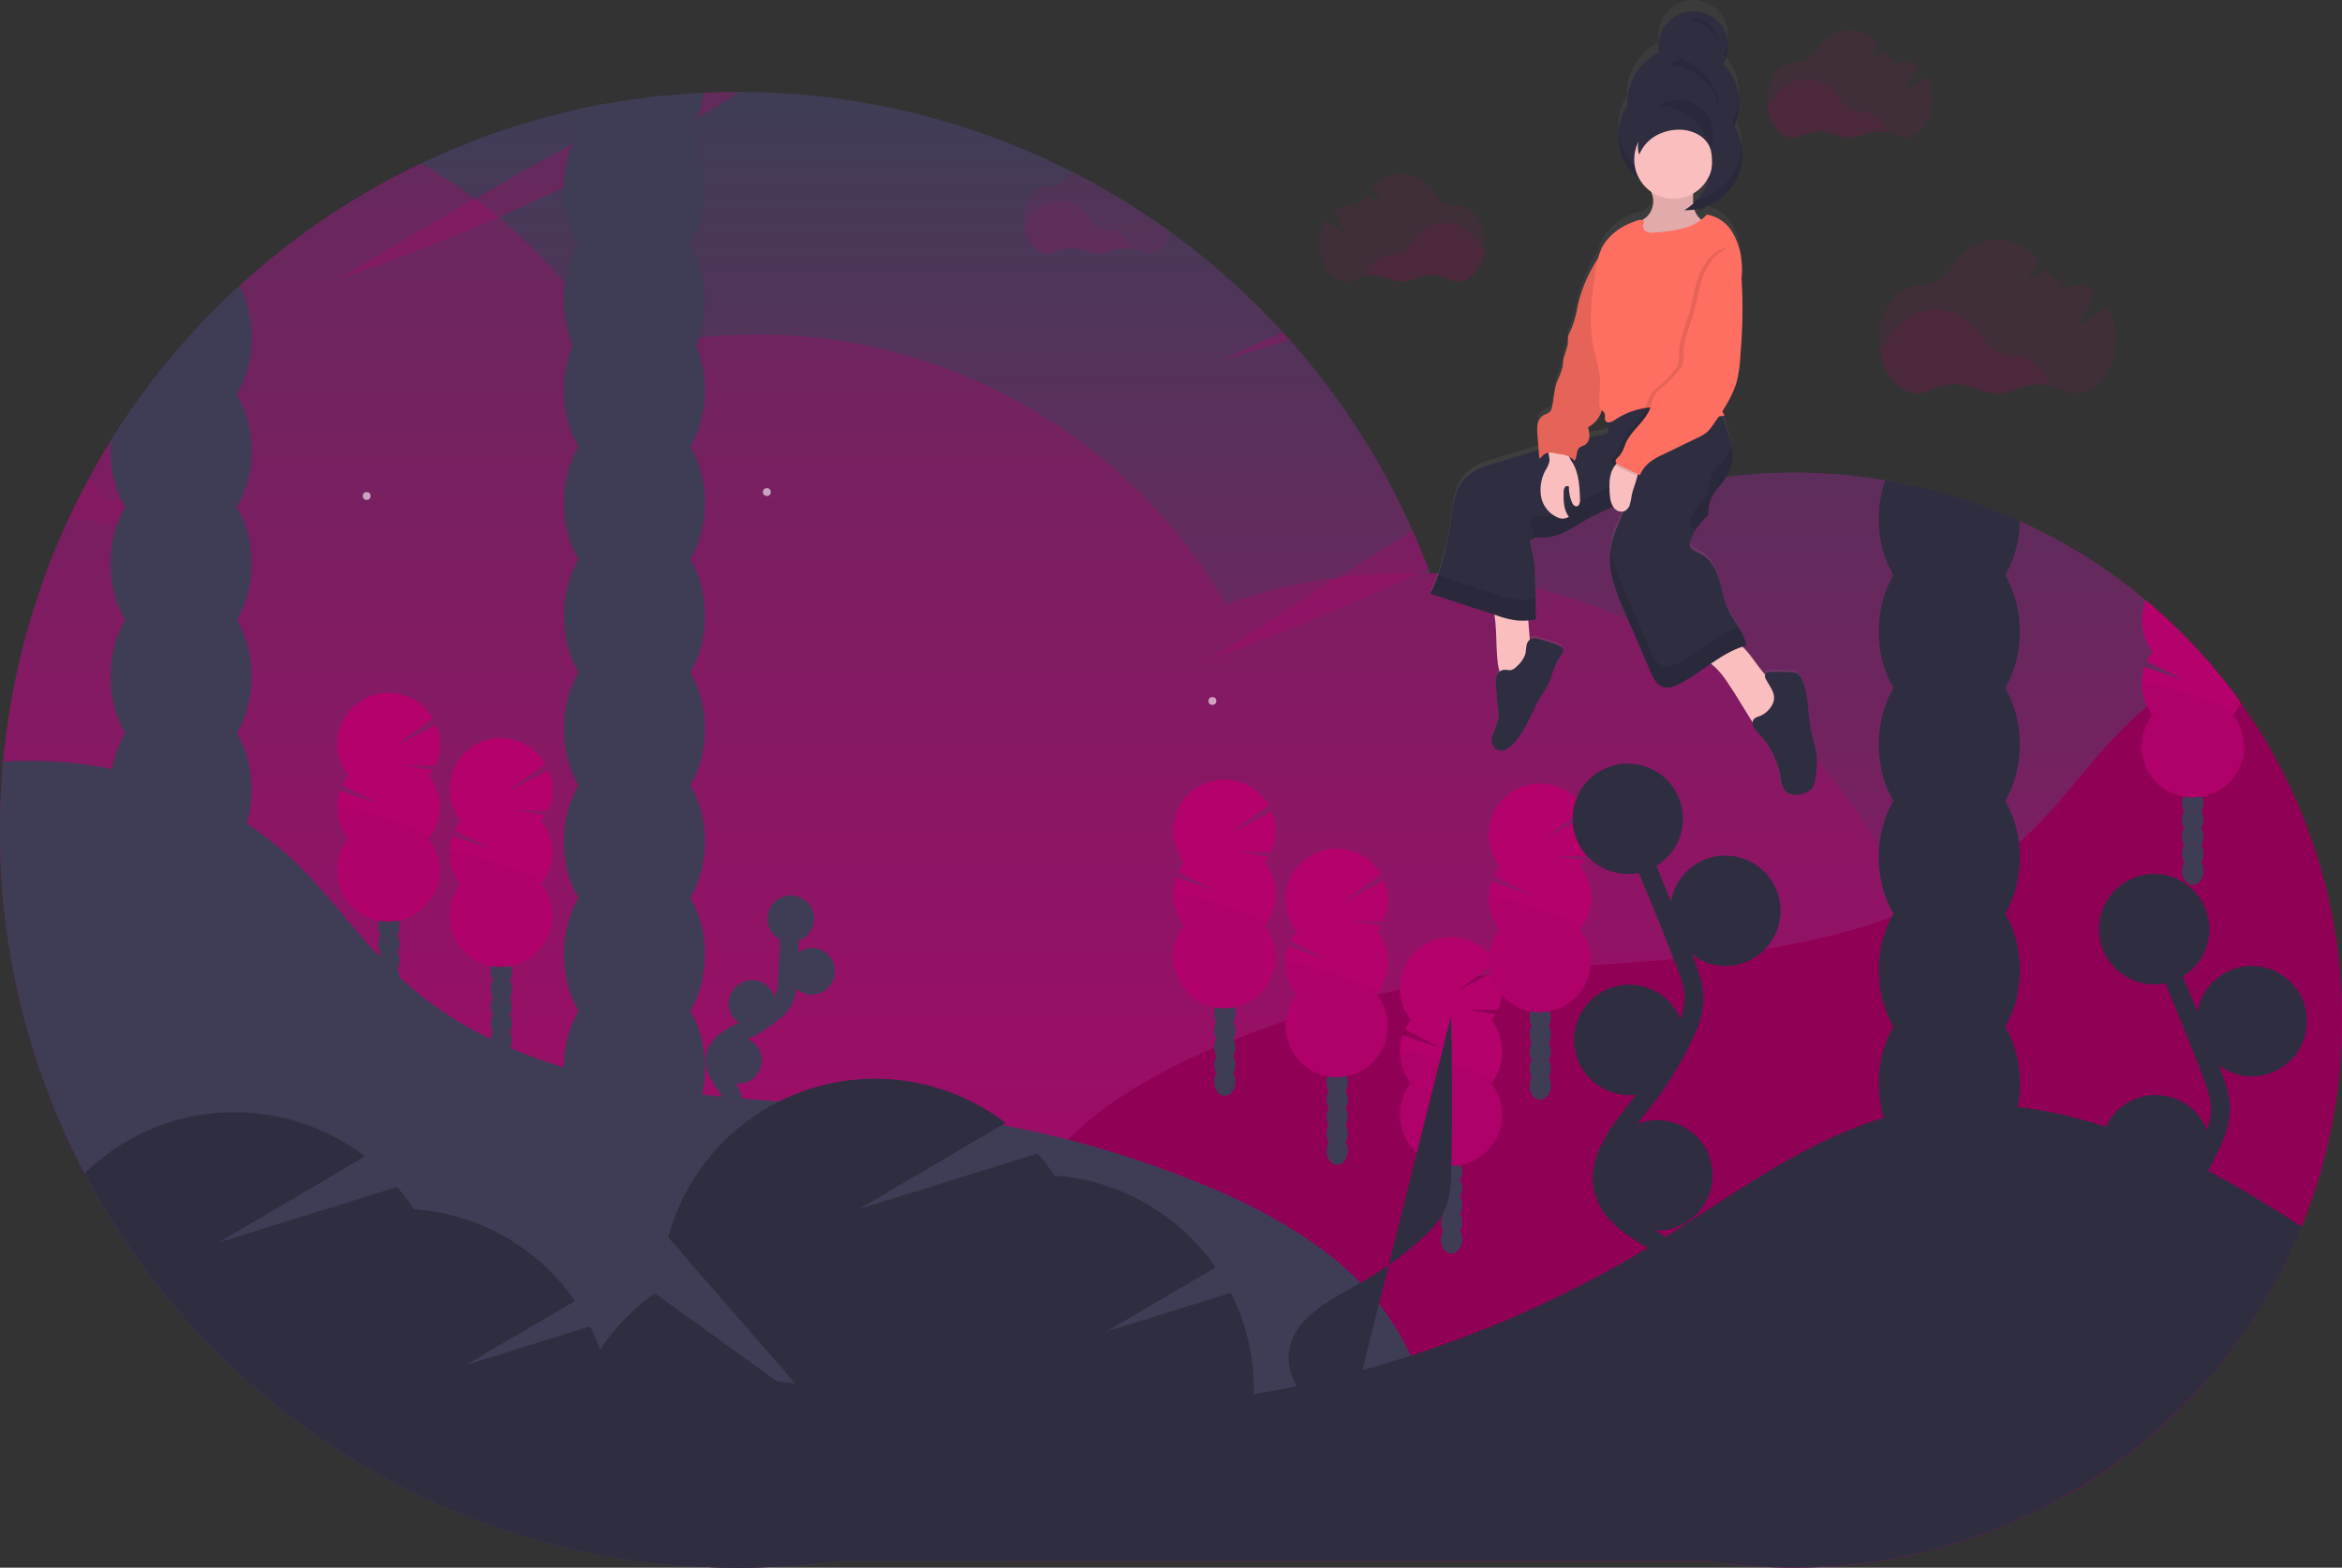 <svg xmlns="http://www.w3.org/2000/svg" xmlns:xlink="http://www.w3.org/1999/xlink" width="497.819" height="333.269" viewBox="0 0 497.819 333.269">
  <rect x="0" y="0" width="497.819" height="333.269" fill="#333333" stroke="none"/>
  <defs>
    <linearGradient id="linear-gradient" x1="0.5" y1="1" x2="0.5" gradientUnits="objectBoundingBox">
      <stop offset="0" stop-color="#b4016c"/>
      <stop offset="1" stop-color="#3f3d56"/>
    </linearGradient>
    <linearGradient id="linear-gradient-2" x1="-0.358" y1="1" x2="-0.358" gradientUnits="objectBoundingBox">
      <stop offset="0" stop-color="gray" stop-opacity="0.251"/>
      <stop offset="0.54" stop-color="gray" stop-opacity="0.122"/>
      <stop offset="1" stop-color="gray" stop-opacity="0.102"/>
    </linearGradient>
  </defs>
  <g id="Group_88" data-name="Group 88" transform="translate(-160 -201.048)">
    <g id="undraw_dreamer_gxxi" transform="translate(160 201.053)">
      <path id="Path_210" data-name="Path 210" d="M482.15,228.663q-2.933-4.115-6.231-7.962a116.744,116.744,0,0,0-40.576-30.493,114.589,114.589,0,0,0-13.1-5q-4.651-1.458-9.462-2.514l-6.051-1.186A116.681,116.681,0,0,0,319.1,202.042q-4.513-.549-9.135-.733c-.117-.323-.239-.645-.365-.972q-1.542-4.081-3.306-8.046a156.877,156.877,0,0,0-26.148-40.6c-.494-.553-.989-1.106-1.492-1.651a158.4,158.4,0,0,0-23.7-21.191A156.377,156.377,0,0,0,163.081,99h-.222q-3.671,0-7.3.172l-9.332.7c-.767.08-1.534.163-2.3.26h0L134.5,101.56q-3.746.679-7.43,1.546a157.219,157.219,0,0,0-85.119,52.82q-3.973,4.79-7.543,9.9c-1.136,1.617-2.242,3.248-3.31,4.907-.515.8-1.022,1.592-1.525,2.4q-2.489,3.985-4.718,8.125-2.376,4.387-4.475,8.934a.6.6,0,0,0-.034.075A155.271,155.271,0,0,0,9.985,220.643h0q-.951,4.123-1.676,8.322-.285,1.609-.528,3.227l-.05.36c-.419,2.933-.792,5.867-1.064,8.854l-.365.034c.029.088.059.176.08.268a2.7,2.7,0,0,0,.243.13c-.034.381-.063.763-.092,1.14a3.608,3.608,0,0,1-.08,1.01Q6,249.854,6,255.863A156.059,156.059,0,0,0,23.826,328.55l.163.31A157.492,157.492,0,0,0,74.123,385.2a155.884,155.884,0,0,0,55.368,23.956l3.465.708q7.182,1.391,14.6,2.1,7.543.729,15.307.733a157.681,157.681,0,0,0,21.509-1.467H368.908l1.5.23A116.422,116.422,0,0,0,482.15,228.642Z" transform="translate(-6 -79.446)" fill="url(#linear-gradient)"/>
      <path id="Path_211" data-name="Path 211" d="M420.429,335.546h0c-.021-1.37-.067-2.724-.142-4.081q-.134-2.556-.373-5.091a114.892,114.892,0,0,0-2.275-14.247c-.046-.21-.1-.419-.147-.633q-1.257-5.427-3-10.656-1.182-3.512-2.577-6.893h0q-.494-1.219-1.022-2.409a113.755,113.755,0,0,0-5.447-10.9h0l-.264-.461c-.608-1.056-1.257-2.1-1.877-3.147h0l-.256-.419c-.122-.2-.243-.365-.348-.553v-.025q-1.232-1.957-2.539-3.851a115.761,115.761,0,0,0-8.926-11.356h0a116.432,116.432,0,0,0-15.542-14.49h0c-1.4-1.069-2.808-2.116-4.253-3.13h0a114.566,114.566,0,0,0-52.288-20.064q-4.513-.549-9.135-.733c-.758-.034-1.517-.055-2.275-.067-.838-.025-1.676-.029-2.514-.029a116.826,116.826,0,0,0-14.721.931,114.848,114.848,0,0,0-23.906,5.707,115.328,115.328,0,0,0-99.685-57.366,113.636,113.636,0,0,0-12.3.658c-.453.038-.905.092-1.358.147a114.744,114.744,0,0,0-16.414,3.164c-1.6-2.632-3.306-5.209-5.112-7.7s-3.641-4.857-5.6-7.161q-2.514-2.933-5.188-5.707a2.33,2.33,0,0,0-.176-.176,114.723,114.723,0,0,0-8.775-8.113c-1.634-1.366-3.306-2.69-5.028-3.956q-3.231-2.414-6.633-4.584-2.389-1.534-4.852-2.933a157.655,157.655,0,0,0-53.515,41.749q-3.973,4.79-7.543,9.9c-1.136,1.617-2.242,3.248-3.31,4.907-.515.8-1.022,1.592-1.525,2.4q-2.489,3.985-4.718,8.125-2.376,4.387-4.475,8.934a.6.6,0,0,0-.034.075A155.271,155.271,0,0,0,9.985,241.685h0q-.951,4.123-1.676,8.322-.285,1.609-.528,3.227l-.05.36c-.419,2.933-.792,5.867-1.064,8.854l-.365.034c.029.088.059.176.08.268a2.7,2.7,0,0,0,.243.13c-.034.381-.063.763-.092,1.14a3.608,3.608,0,0,1-.08,1.01Q6,270.9,6,276.905a156.059,156.059,0,0,0,17.826,72.687c.138.021.281.042.419.054h0a115.75,115.75,0,0,0,44.087-3.126q1.961,3.235,4.132,6.327,1.6,2.3,3.319,4.5a115.8,115.8,0,0,0,34.843,30.041c.591.335,1.19.658,1.789.981a113.452,113.452,0,0,0,16.783,7.35q3.352,1.169,6.835,2.133c.13.034.26.075.39.1a114.352,114.352,0,0,0,22.264,3.771q4.073.3,8.222.3a116.481,116.481,0,0,0,18.577-1.491,113.818,113.818,0,0,0,11.393-2.46h0q4.4-1.178,8.653-2.694,1.194,2.049,2.468,4.04a113.752,113.752,0,0,0,9.617,12.973q2.636,3.092,5.494,5.988a115.653,115.653,0,0,0,16.531,13.912H368.908l1.5.23A116.313,116.313,0,0,0,387.283,418.4a114.943,114.943,0,0,0,31.47-61.31q.574-3.352.951-6.73a116.268,116.268,0,0,0,.725-12.835Z" transform="translate(-6 -100.489)" fill="#b4016c" opacity="0.3"/>
      <path id="Path_212" data-name="Path 212" d="M794.973,464.989a116.615,116.615,0,0,1-58.544,101.043H509.536q-.419-3-.758-5.988c-.18-1.492-.348-2.979-.507-4.471-.277-2.59-.52-5.2-.708-7.832-1.006-14.088-.419-28.495,5.2-41.1a49.73,49.73,0,0,1,2.38-4.718,52.25,52.25,0,0,1,4.379-6.441,58.542,58.542,0,0,1,4.609-5.125,69.864,69.864,0,0,1,7-6.034c1.177-.893,2.389-1.76,3.62-2.594l.226-.151a120.7,120.7,0,0,1,20.26-10.694l1.45-.6.377-.155c.683-.285,1.366-.557,2.049-.838l.272-.109q5.535-2.2,11.151-4.09,9.537-3.214,19.347-5.527,2.439-.578,4.894-1.094,2.376-.507,4.765-.955,5.284-1.006,10.61-1.743c.369-.05.733-.1,1.1-.142l2.322-.306.419-.05c.666-.084,1.337-.159,2.007-.235,2.736-.314,5.477-.582,8.217-.838h0a.911.911,0,0,0,.318-.038h.025q4.354-.369,8.716-.687l2.037-.151,1.676-.117,9.956-.7c2.69-.205,5.376-.419,8.062-.658.457-.038.909-.075,1.366-.121l.926-.088a1.709,1.709,0,0,0,.251-.025h.117l1.555-.155a.7.7,0,0,1,.092,0h0c.448-.042.888-.088,1.333-.138,3.562-.369,7.124-.8,10.66-1.337l1.081-.159a152.484,152.484,0,0,0,18.174-3.931q2.045-.582,4.065-1.232,2.317-.75,4.609-1.592l.645-.239q1.6-.629,3.168-1.257h0c1.525-.628,3.034-1.3,4.517-2.011l.193-.088q2.648-1.257,5.2-2.7c.788-.444,1.571-.905,2.342-1.379a74.207,74.207,0,0,0,11-8.1c.26-.235.516-.465.767-.7l.084-.075a114.467,114.467,0,0,0,9.395-10.057c4.165-4.894,8.2-9.927,12.793-14.407q2.011-1.961,4.19-3.771c1.676-1.383,3.386-2.686,5.163-3.91l.264-.184a75.955,75.955,0,0,1,8.113-4.848q3.289,3.843,6.231,7.962A115.839,115.839,0,0,1,794.973,464.989Z" transform="translate(-297.155 -248.122)" fill="#b4016c"/>
      <path id="Path_213" data-name="Path 213" d="M794.973,464.989a116.615,116.615,0,0,1-58.544,101.043H509.536q-.419-3-.758-5.988c-.18-1.492-.348-2.979-.507-4.471-.277-2.59-.52-5.2-.708-7.832-1.006-14.088-.419-28.495,5.2-41.1a49.73,49.73,0,0,1,2.38-4.718,52.25,52.25,0,0,1,4.379-6.441,58.542,58.542,0,0,1,4.609-5.125,69.864,69.864,0,0,1,7-6.034c1.177-.893,2.389-1.76,3.62-2.594l.226-.151a120.7,120.7,0,0,1,20.26-10.694l1.45-.6.377-.155c.683-.285,1.366-.557,2.049-.838l.272-.109q5.535-2.2,11.151-4.09,9.537-3.214,19.347-5.527,2.439-.578,4.894-1.094,2.376-.507,4.765-.955,5.284-1.006,10.61-1.743c.369-.05.733-.1,1.1-.142l2.322-.306.419-.05c.666-.084,1.337-.159,2.007-.235,2.736-.314,5.477-.582,8.217-.838h0a.911.911,0,0,0,.318-.038h.025q4.354-.369,8.716-.687l2.037-.151,1.676-.117,9.956-.7c2.69-.205,5.376-.419,8.062-.658.457-.038.909-.075,1.366-.121l.926-.088a1.709,1.709,0,0,0,.251-.025h.117l1.555-.155a.7.7,0,0,1,.092,0h0c.448-.042.888-.088,1.333-.138,3.562-.369,7.124-.8,10.66-1.337l1.081-.159a152.484,152.484,0,0,0,18.174-3.931q2.045-.582,4.065-1.232,2.317-.75,4.609-1.592l.645-.239q1.6-.629,3.168-1.257h0c1.525-.628,3.034-1.3,4.517-2.011l.193-.088q2.648-1.257,5.2-2.7c.788-.444,1.571-.905,2.342-1.379a74.207,74.207,0,0,0,11-8.1c.26-.235.516-.465.767-.7l.084-.075a114.467,114.467,0,0,0,9.395-10.057c4.165-4.894,8.2-9.927,12.793-14.407q2.011-1.961,4.19-3.771c1.676-1.383,3.386-2.686,5.163-3.91l.264-.184a75.955,75.955,0,0,1,8.113-4.848q3.289,3.843,6.231,7.962A115.839,115.839,0,0,1,794.973,464.989Z" transform="translate(-297.155 -248.122)" opacity="0.2"/>
      <ellipse id="Ellipse_65" data-name="Ellipse 65" cx="2.267" cy="2.971" rx="2.267" ry="2.971" transform="translate(80.405 208.549)" fill="#3f3d56"/>
      <ellipse id="Ellipse_66" data-name="Ellipse 66" cx="2.267" cy="2.971" rx="2.267" ry="2.971" transform="translate(80.405 204.92)" fill="#3f3d56"/>
      <ellipse id="Ellipse_67" data-name="Ellipse 67" cx="2.267" cy="2.971" rx="2.267" ry="2.971" transform="translate(80.405 201.291)" fill="#3f3d56"/>
      <ellipse id="Ellipse_68" data-name="Ellipse 68" cx="2.267" cy="2.971" rx="2.267" ry="2.971" transform="translate(80.405 197.662)" fill="#3f3d56"/>
      <ellipse id="Ellipse_69" data-name="Ellipse 69" cx="2.267" cy="2.971" rx="2.267" ry="2.971" transform="translate(80.405 194.033)" fill="#3f3d56"/>
      <ellipse id="Ellipse_70" data-name="Ellipse 70" cx="2.267" cy="2.971" rx="2.267" ry="2.971" transform="translate(80.405 190.404)" fill="#3f3d56"/>
      <ellipse id="Ellipse_71" data-name="Ellipse 71" cx="2.267" cy="2.971" rx="2.267" ry="2.971" transform="translate(80.405 186.775)" fill="#3f3d56"/>
      <path id="Path_214" data-name="Path 214" d="M196.587,421.455a11.015,11.015,0,0,0,.838-1.257l-5.959-.976,6.445.046a10.9,10.9,0,0,0,.205-8.607l-8.649,4.484,7.962-5.867a10.866,10.866,0,1,0-17.947,12.152,10.856,10.856,0,0,0-1.257,1.982l7.74,4.019-8.251-2.77a10.866,10.866,0,0,0,1.752,10.2,10.866,10.866,0,1,0,17.08,0,10.862,10.862,0,0,0,0-13.434Z" transform="translate(-105.426 -256.545)" fill="#b4016c"/>
      <path id="Path_215" data-name="Path 215" d="M177.238,461.688a10.831,10.831,0,0,0,2.325,6.7,10.866,10.866,0,1,0,17.081,0C198.09,466.557,177.238,460.469,177.238,461.688Z" transform="translate(-105.482 -290.061)" opacity="0.03"/>
      <ellipse id="Ellipse_72" data-name="Ellipse 72" cx="2.267" cy="2.971" rx="2.267" ry="2.971" transform="translate(104.29 218.187)" fill="#3f3d56"/>
      <ellipse id="Ellipse_73" data-name="Ellipse 73" cx="2.267" cy="2.971" rx="2.267" ry="2.971" transform="translate(104.29 214.558)" fill="#3f3d56"/>
      <ellipse id="Ellipse_74" data-name="Ellipse 74" cx="2.267" cy="2.971" rx="2.267" ry="2.971" transform="translate(104.29 210.929)" fill="#3f3d56"/>
      <ellipse id="Ellipse_75" data-name="Ellipse 75" cx="2.267" cy="2.971" rx="2.267" ry="2.971" transform="translate(104.29 207.3)" fill="#3f3d56"/>
      <ellipse id="Ellipse_76" data-name="Ellipse 76" cx="2.267" cy="2.971" rx="2.267" ry="2.971" transform="translate(104.29 203.671)" fill="#3f3d56"/>
      <ellipse id="Ellipse_77" data-name="Ellipse 77" cx="2.267" cy="2.971" rx="2.267" ry="2.971" transform="translate(104.29 200.042)" fill="#3f3d56"/>
      <ellipse id="Ellipse_78" data-name="Ellipse 78" cx="2.267" cy="2.971" rx="2.267" ry="2.971" transform="translate(104.29 196.413)" fill="#3f3d56"/>
      <path id="Path_216" data-name="Path 216" d="M253.587,444.455a11.025,11.025,0,0,0,.838-1.257l-5.959-.976,6.445.046a10.9,10.9,0,0,0,.205-8.607l-8.649,4.484,7.962-5.867a10.866,10.866,0,1,0-17.947,12.152,10.857,10.857,0,0,0-1.257,1.982l7.74,4.019-8.251-2.77a10.866,10.866,0,0,0,1.752,10.2,10.866,10.866,0,1,0,17.08,0,10.861,10.861,0,0,0,0-13.434Z" transform="translate(-138.54 -269.907)" fill="#b4016c"/>
      <path id="Path_217" data-name="Path 217" d="M234.238,484.688a10.831,10.831,0,0,0,2.325,6.7,10.866,10.866,0,1,0,17.081,0C255.09,489.557,234.238,483.469,234.238,484.688Z" transform="translate(-138.597 -303.423)" opacity="0.03"/>
      <ellipse id="Ellipse_79" data-name="Ellipse 79" cx="2.267" cy="2.971" rx="2.267" ry="2.971" transform="translate(258.077 226.986)" fill="#3f3d56"/>
      <ellipse id="Ellipse_80" data-name="Ellipse 80" cx="2.267" cy="2.971" rx="2.267" ry="2.971" transform="translate(258.077 223.358)" fill="#3f3d56"/>
      <ellipse id="Ellipse_81" data-name="Ellipse 81" cx="2.267" cy="2.971" rx="2.267" ry="2.971" transform="translate(258.077 219.729)" fill="#3f3d56"/>
      <ellipse id="Ellipse_82" data-name="Ellipse 82" cx="2.267" cy="2.971" rx="2.267" ry="2.971" transform="translate(258.077 216.1)" fill="#3f3d56"/>
      <ellipse id="Ellipse_83" data-name="Ellipse 83" cx="2.267" cy="2.971" rx="2.267" ry="2.971" transform="translate(258.077 212.471)" fill="#3f3d56"/>
      <ellipse id="Ellipse_84" data-name="Ellipse 84" cx="2.267" cy="2.971" rx="2.267" ry="2.971" transform="translate(258.077 208.842)" fill="#3f3d56"/>
      <ellipse id="Ellipse_85" data-name="Ellipse 85" cx="2.267" cy="2.971" rx="2.267" ry="2.971" transform="translate(258.077 205.213)" fill="#3f3d56"/>
      <path id="Path_218" data-name="Path 218" d="M620.587,465.455a11.025,11.025,0,0,0,.838-1.257l-5.959-.976,6.445.046a10.9,10.9,0,0,0,.205-8.607l-8.649,4.484,7.962-5.867a10.866,10.866,0,1,0-17.947,12.152,10.859,10.859,0,0,0-1.257,1.982l7.74,4.019-8.251-2.77a10.866,10.866,0,0,0,1.752,10.2,10.866,10.866,0,1,0,17.08,0,10.862,10.862,0,0,0,0-13.434Z" transform="translate(-351.753 -282.108)" fill="#b4016c"/>
      <path id="Path_219" data-name="Path 219" d="M601.238,505.688a10.831,10.831,0,0,0,2.325,6.7,10.866,10.866,0,1,0,17.081,0C622.09,510.557,601.238,504.469,601.238,505.688Z" transform="translate(-351.81 -315.623)" opacity="0.03"/>
      <ellipse id="Ellipse_86" data-name="Ellipse 86" cx="2.267" cy="2.971" rx="2.267" ry="2.971" transform="translate(281.963 241.653)" fill="#3f3d56"/>
      <ellipse id="Ellipse_87" data-name="Ellipse 87" cx="2.267" cy="2.971" rx="2.267" ry="2.971" transform="translate(281.963 238.024)" fill="#3f3d56"/>
      <ellipse id="Ellipse_88" data-name="Ellipse 88" cx="2.267" cy="2.971" rx="2.267" ry="2.971" transform="translate(281.963 234.395)" fill="#3f3d56"/>
      <ellipse id="Ellipse_89" data-name="Ellipse 89" cx="2.267" cy="2.971" rx="2.267" ry="2.971" transform="translate(281.963 230.766)" fill="#3f3d56"/>
      <ellipse id="Ellipse_90" data-name="Ellipse 90" cx="2.267" cy="2.971" rx="2.267" ry="2.971" transform="translate(281.963 227.137)" fill="#3f3d56"/>
      <ellipse id="Ellipse_91" data-name="Ellipse 91" cx="2.267" cy="2.971" rx="2.267" ry="2.971" transform="translate(281.963 223.508)" fill="#3f3d56"/>
      <ellipse id="Ellipse_92" data-name="Ellipse 92" cx="2.267" cy="2.971" rx="2.267" ry="2.971" transform="translate(281.963 219.88)" fill="#3f3d56"/>
      <path id="Path_220" data-name="Path 220" d="M677.587,500.455a11.019,11.019,0,0,0,.838-1.257l-5.959-.976,6.445.046a10.9,10.9,0,0,0,.205-8.607l-8.649,4.484,7.962-5.867a10.866,10.866,0,1,0-17.948,12.152,10.861,10.861,0,0,0-1.257,1.982l7.74,4.019-8.251-2.77a10.865,10.865,0,0,0,1.751,10.2,10.866,10.866,0,1,0,17.08,0,10.861,10.861,0,0,0,0-13.434Z" transform="translate(-384.868 -302.441)" fill="#b4016c"/>
      <path id="Path_221" data-name="Path 221" d="M658.238,540.688a10.831,10.831,0,0,0,2.325,6.7,10.866,10.866,0,1,0,17.081,0C679.09,545.557,658.238,539.469,658.238,540.688Z" transform="translate(-384.925 -335.957)" opacity="0.03"/>
      <ellipse id="Ellipse_93" data-name="Ellipse 93" cx="2.267" cy="2.971" rx="2.267" ry="2.971" transform="translate(306.267 260.51)" fill="#3f3d56"/>
      <ellipse id="Ellipse_94" data-name="Ellipse 94" cx="2.267" cy="2.971" rx="2.267" ry="2.971" transform="translate(306.267 256.881)" fill="#3f3d56"/>
      <ellipse id="Ellipse_95" data-name="Ellipse 95" cx="2.267" cy="2.971" rx="2.267" ry="2.971" transform="translate(306.267 253.252)" fill="#3f3d56"/>
      <ellipse id="Ellipse_96" data-name="Ellipse 96" cx="2.267" cy="2.971" rx="2.267" ry="2.971" transform="translate(306.267 249.623)" fill="#3f3d56"/>
      <ellipse id="Ellipse_97" data-name="Ellipse 97" cx="2.267" cy="2.971" rx="2.267" ry="2.971" transform="translate(306.267 245.994)" fill="#3f3d56"/>
      <ellipse id="Ellipse_98" data-name="Ellipse 98" cx="2.267" cy="2.971" rx="2.267" ry="2.971" transform="translate(306.267 242.365)" fill="#3f3d56"/>
      <ellipse id="Ellipse_99" data-name="Ellipse 99" cx="2.267" cy="2.971" rx="2.267" ry="2.971" transform="translate(306.267 238.736)" fill="#3f3d56"/>
      <path id="Path_222" data-name="Path 222" d="M735.587,545.455a11,11,0,0,0,.838-1.257l-5.959-.976,6.445.046a10.9,10.9,0,0,0,.205-8.607l-8.649,4.484,7.962-5.867a10.866,10.866,0,1,0-17.947,12.152,10.85,10.85,0,0,0-1.257,1.982l7.74,4.019-8.251-2.77a10.865,10.865,0,0,0,1.752,10.2,10.866,10.866,0,1,0,17.08,0,10.862,10.862,0,0,0,0-13.434Z" transform="translate(-418.564 -328.584)" fill="#b4016c"/>
      <path id="Path_223" data-name="Path 223" d="M716.238,585.688a10.831,10.831,0,0,0,2.325,6.7,10.866,10.866,0,1,0,17.081,0C737.09,590.557,716.238,584.469,716.238,585.688Z" transform="translate(-418.62 -362.1)" opacity="0.03"/>
      <ellipse id="Ellipse_100" data-name="Ellipse 100" cx="2.267" cy="2.971" rx="2.267" ry="2.971" transform="translate(325.124 227.824)" fill="#3f3d56"/>
      <ellipse id="Ellipse_101" data-name="Ellipse 101" cx="2.267" cy="2.971" rx="2.267" ry="2.971" transform="translate(325.124 224.196)" fill="#3f3d56"/>
      <ellipse id="Ellipse_102" data-name="Ellipse 102" cx="2.267" cy="2.971" rx="2.267" ry="2.971" transform="translate(325.124 220.567)" fill="#3f3d56"/>
      <ellipse id="Ellipse_103" data-name="Ellipse 103" cx="2.267" cy="2.971" rx="2.267" ry="2.971" transform="translate(325.124 216.938)" fill="#3f3d56"/>
      <ellipse id="Ellipse_104" data-name="Ellipse 104" cx="2.267" cy="2.971" rx="2.267" ry="2.971" transform="translate(325.124 213.309)" fill="#3f3d56"/>
      <ellipse id="Ellipse_105" data-name="Ellipse 105" cx="2.267" cy="2.971" rx="2.267" ry="2.971" transform="translate(325.124 209.68)" fill="#3f3d56"/>
      <ellipse id="Ellipse_106" data-name="Ellipse 106" cx="2.267" cy="2.971" rx="2.267" ry="2.971" transform="translate(325.124 206.051)" fill="#3f3d56"/>
      <path id="Path_224" data-name="Path 224" d="M780.587,467.455a11.014,11.014,0,0,0,.838-1.257l-5.959-.976,6.445.046a10.9,10.9,0,0,0,.205-8.607l-8.649,4.484,7.962-5.867a10.866,10.866,0,1,0-17.947,12.152,10.847,10.847,0,0,0-1.257,1.982l7.74,4.019-8.251-2.77a10.866,10.866,0,0,0,1.752,10.2,10.866,10.866,0,1,0,17.08,0,10.861,10.861,0,0,0,0-13.434Z" transform="translate(-444.707 -283.27)" fill="#b4016c"/>
      <path id="Path_225" data-name="Path 225" d="M761.238,507.688a10.831,10.831,0,0,0,2.325,6.7,10.866,10.866,0,1,0,17.081,0C782.09,512.557,761.238,506.469,761.238,507.688Z" transform="translate(-444.764 -316.785)" opacity="0.03"/>
      <ellipse id="Ellipse_107" data-name="Ellipse 107" cx="2.267" cy="2.971" rx="2.267" ry="2.971" transform="translate(463.826 182.149)" fill="#3f3d56"/>
      <ellipse id="Ellipse_108" data-name="Ellipse 108" cx="2.267" cy="2.971" rx="2.267" ry="2.971" transform="translate(463.826 178.52)" fill="#3f3d56"/>
      <ellipse id="Ellipse_109" data-name="Ellipse 109" cx="2.267" cy="2.971" rx="2.267" ry="2.971" transform="translate(463.826 174.891)" fill="#3f3d56"/>
      <ellipse id="Ellipse_110" data-name="Ellipse 110" cx="2.267" cy="2.971" rx="2.267" ry="2.971" transform="translate(463.826 171.263)" fill="#3f3d56"/>
      <ellipse id="Ellipse_111" data-name="Ellipse 111" cx="2.267" cy="2.971" rx="2.267" ry="2.971" transform="translate(463.826 167.634)" fill="#3f3d56"/>
      <ellipse id="Ellipse_112" data-name="Ellipse 112" cx="2.267" cy="2.971" rx="2.267" ry="2.971" transform="translate(463.826 164.005)" fill="#3f3d56"/>
      <ellipse id="Ellipse_113" data-name="Ellipse 113" cx="2.267" cy="2.971" rx="2.267" ry="2.971" transform="translate(463.826 160.376)" fill="#3f3d56"/>
      <path id="Path_226" data-name="Path 226" d="M1114.044,387.91v1.245c0,.063-.029.231-.046.348v.143a1.746,1.746,0,0,1-.067.36,2.037,2.037,0,0,1-.042.209c-.029.155-.067.3-.109.453s-.08.306-.126.448a8.993,8.993,0,0,1-.373,1.022c-.067.168-.138.327-.218.486s-.143.289-.218.419-.122.226-.184.335-.126.21-.2.314a1.357,1.357,0,0,0-.08.13c-.029.046-.117.18-.176.264a.512.512,0,0,1-.063.084c-.072.109-.151.218-.235.323a10.953,10.953,0,0,1-1.387,1.5c-.109.1-.218.193-.331.285l-.038.029-.3.239-.159.113c-.1.075-.2.147-.3.214a10.208,10.208,0,0,1-1.5.859,3.724,3.724,0,0,1-.419.18,3.808,3.808,0,0,1-.419.159c-.151.046-.172.071-.26.1l-.151.054-.419.117-.419.113a1.087,1.087,0,0,1-.159.034l-.356.075c-.26.055-.519.1-.783.13h-.042c-.092,0-.188.025-.281.029a2.852,2.852,0,0,1-.327.025h-1.245a2.716,2.716,0,0,1-.323-.025,1.937,1.937,0,0,1-.268-.025h0c-.272-.029-.541-.063-.8-.117-.143-.025-.281-.059-.419-.092a.246.246,0,0,1-.092-.021,10.954,10.954,0,0,1-1.718-.557,9.424,9.424,0,0,1-.88-.419c-.134-.071-.272-.147-.419-.226l-.293-.18c-.193-.117-.381-.247-.566-.381-.075-.054-.151-.109-.226-.172a1.6,1.6,0,0,1-.159-.122c-.08-.067-.159-.126-.239-.2a.2.2,0,0,1-.063-.055c-.1-.084-.205-.18-.306-.268a10.791,10.791,0,0,1-.96-1.006c-.1-.117-.2-.239-.289-.356s-.134-.176-.193-.264-.1-.138-.147-.205-.13-.189-.193-.289-.155-.251-.23-.377c-.151-.251-.289-.511-.419-.775-.059-.121-.113-.239-.163-.365a6.312,6.312,0,0,1-.264-.658c-.059-.151-.109-.306-.155-.461s-.1-.335-.143-.507a.034.034,0,0,1,0-.021c-.038-.151-.075-.306-.1-.453s-.054-.26-.071-.39-.042-.235-.059-.352a.726.726,0,0,1,0-.092c-.025-.138-.038-.285-.05-.419s-.03-.327-.033-.486,0-.331,0-.5a10.83,10.83,0,0,1,2.324-6.7c-.183-.236-.359-.475-.519-.722-.054-.08-.1-.155-.151-.235s-.138-.226-.2-.339-.155-.268-.23-.419a.17.17,0,0,1-.021-.038,9.236,9.236,0,0,1-.394-.838c-.042-.1-.08-.2-.118-.293-.1-.281-.2-.561-.281-.838a9.7,9.7,0,0,1-.231-1c-.021-.1-.038-.205-.05-.306a.044.044,0,0,1,0-.025,2.367,2.367,0,0,0-.046-.3c-.029-.239-.05-.486-.063-.733v-.6a10.9,10.9,0,0,1,.574-3.482l8.251,2.77-7.74-4.027a10.964,10.964,0,0,1,1.257-1.978,10.9,10.9,0,0,1-1.458-10.979,116.924,116.924,0,0,1,13.875,13.724q3.29,3.843,6.231,7.962a10.708,10.708,0,0,1-1.534,2.686l-.033.042A10.81,10.81,0,0,1,1114.044,387.91Z" transform="translate(-637.137 -229.235)" fill="#b4016c"/>
      <path id="Path_227" data-name="Path 227" d="M1092.238,398.688a10.83,10.83,0,0,0,2.325,6.7,10.866,10.866,0,1,0,17.081,0C1113.09,403.557,1092.238,397.469,1092.238,398.688Z" transform="translate(-637.062 -253.46)" opacity="0.03"/>
      <path id="Path_228" data-name="Path 228" d="M639.991,222.5q-7.216,2.414-14.591,4.32,6.541-3.063,13.1-5.971C639,221.395,639.48,221.948,639.991,222.5Z" transform="translate(-365.848 -150.236)" fill="#b4016c" opacity="0.3"/>
      <path id="Path_229" data-name="Path 229" d="M255.14,99.182q3.625-.176,7.3-.172h.222c-2.984,1.965-5.984,3.851-9.005,5.619-.758.419-1.517.88-2.28,1.3q-.863.49-1.726.96-6.805,3.709-13.7,7.212-5.238,2.657-10.514,5.188-6.893,3.3-13.87,6.365c-11.281,4.94-22.662,9.386-34.16,13.2q14.562-8.8,29.144-17.181,10.329-5.913,20.684-11.649l2.25-1.257q7.568-4.19,15.161-8.272l1.169-.633Z" transform="translate(-105.577 -79.452)" fill="#b4016c" opacity="0.3"/>
      <path id="Path_230" data-name="Path 230" d="M662.653,321.67q1.764,3.964,3.306,8.046c-.637.306-1.257.6-1.911.905C649.311,337.5,634.414,343.7,619.4,349.088q13.715-8.938,27.439-17.566Q654.742,326.548,662.653,321.67Z" transform="translate(-362.362 -208.809)" fill="#b4016c" opacity="0.3"/>
      <path id="Path_231" data-name="Path 231" d="M311.408,594.473c-.075-10.3-1.492-20.453-5.594-29.643a49.744,49.744,0,0,0-2.38-4.718,52.215,52.215,0,0,0-4.312-6.353,55.821,55.821,0,0,0-3.952-4.488,71.888,71.888,0,0,0-11.348-9.361,122.677,122.677,0,0,0-21.937-11.448,217.072,217.072,0,0,0-28.914-9.638q-1.752-.444-3.516-.872c-.365-.092-.729-.176-1.1-.264l-1.186-.272h0c-.679-.159-1.349-.306-2.028-.457q-3.034-.666-6.084-1.257-5.284-1.006-10.61-1.743c-7.677-1.056-15.4-1.714-23.135-2.28l-3.725-.268h0l-9.956-.7c-3.323-.251-6.642-.515-9.956-.838l-.8-.042-1.555-.155c-1.374-.143-2.753-.285-4.128-.444q-3.985-.453-7.962-1.043-4.421-.658-8.825-1.55l-.482-.1c-.779-.159-1.559-.331-2.334-.5-.461-.1-.918-.205-1.374-.314q-4.224-.993-8.381-2.246a109.023,109.023,0,0,1-11.385-4.136q-1.856-.792-3.671-1.676l-.494-.247a77.749,77.749,0,0,1-18.9-12.7l-.474-.419-1.006-.964c-.591-.574-1.169-1.165-1.739-1.756s-1.1-1.152-1.647-1.739c-3.164-3.424-6.122-7.052-9.148-10.618-2.619-3.08-5.284-6.11-8.175-8.934-.532-.52-1.073-1.022-1.622-1.521a71.083,71.083,0,0,0-7.966-6.34c-.394-.272-.792-.536-1.19-.8q-2.355-1.559-4.832-2.933c-1.613-.9-3.264-1.735-4.94-2.514q-3.352-1.559-6.818-2.8a85.558,85.558,0,0,0-11.989-3.323A86.563,86.563,0,0,0,11.954,438.3h0c-1.768.021-3.537.092-5.292.23l-.365.034c.029.088.059.176.08.268a2.725,2.725,0,0,0,.243.13c-.034.381-.063.763-.092,1.14a3.608,3.608,0,0,1-.075,1.006Q6,446.972,6,452.981a156.058,156.058,0,0,0,17.826,72.687l.163.31a157.492,157.492,0,0,0,50.134,56.344,155.883,155.883,0,0,0,55.368,23.956l3.465.708q7.182,1.391,14.6,2.1,7.543.729,15.307.733a157.681,157.681,0,0,0,21.509-1.467H310.817C311.2,603.755,311.441,599.083,311.408,594.473Z" transform="translate(-6 -276.564)" fill="#3f3d56"/>
      <path id="Path_232" data-name="Path 232" d="M548.4,164.411a7.631,7.631,0,0,0-4.421.482,6.512,6.512,0,0,1-5.3,0,7.442,7.442,0,0,0-6.24.122,3.9,3.9,0,0,1-1.8.448c-2.514,0-4.635-2.548-5.07-5.908a4.8,4.8,0,0,0,1.257-1.362,7.111,7.111,0,0,1,12.688-.046,4.874,4.874,0,0,0,4.19,2.309h.063C545.805,160.442,547.54,162.056,548.4,164.411Z" transform="translate(-307.85 -111.556)" fill="#b4016c" opacity="0.1"/>
      <path id="Path_233" data-name="Path 233" d="M556.824,152.305c-.767,2.636-2.619,4.5-4.777,4.5a3.859,3.859,0,0,1-1.777-.44,7.442,7.442,0,0,0-6.185-.122,6.571,6.571,0,0,1-2.64.562,6.485,6.485,0,0,1-2.028-.331c-.109-.029-.222-.075-.331-.113s-.205-.08-.306-.126a.205.205,0,0,0-.08-.029,3.148,3.148,0,0,0-.327-.134c-.1-.042-.209-.075-.314-.113a7.409,7.409,0,0,0-5.519.394,3.884,3.884,0,0,1-1.793.453,3.518,3.518,0,0,1-1.006-.147.773.773,0,0,1-.133-.033.8.8,0,0,1-.151-.05c-1.948-.7-3.449-2.958-3.771-5.762a9.673,9.673,0,0,1-.075-1.219c0-3.985,2.3-7.212,5.154-7.212h.138a4.756,4.756,0,0,0,4.19-2.263,7.559,7.559,0,0,1,.541-.779A156.779,156.779,0,0,1,556.824,152.305Z" transform="translate(-307.873 -102.882)" fill="#b4016c" opacity="0.1"/>
      <path id="Path_234" data-name="Path 234" d="M55.711,303.916a7.391,7.391,0,0,0-1.462-.134,7.5,7.5,0,0,0-2.958.629c-.092.038-.184.08-.281.113a6.479,6.479,0,0,1-2.355.444,6.6,6.6,0,0,1-1.949-.3c-.109-.038-.222-.075-.331-.122s-.26-.1-.386-.155l-.327-.134-.314-.109a7.484,7.484,0,0,0-5.028.113q2.1-4.551,4.475-8.934a9.127,9.127,0,0,1,2.053,2.326,4.886,4.886,0,0,0,4.19,2.3H51.1a3.709,3.709,0,0,1,.717.071,4.132,4.132,0,0,1,1.257.465h0A6.374,6.374,0,0,1,55.711,303.916Z" transform="translate(-25.939 -193.506)" fill="#b4016c" opacity="0.1"/>
      <path id="Path_235" data-name="Path 235" d="M64.4,283.168c0,3.981-2.309,7.207-5.154,7.207a3.859,3.859,0,0,1-1.777-.44,7.023,7.023,0,0,0-3.289-.729,7.542,7.542,0,0,0-2.9.6c-.13.054-.256.109-.39.155a6.445,6.445,0,0,1-2.25.419,6.56,6.56,0,0,1-1.786-.248l-.242-.075c-.109-.038-.222-.075-.331-.122a3.138,3.138,0,0,1-.323-.13l-.08-.029c-.109-.05-.214-.088-.327-.134l-.314-.109-.289-.084a7.421,7.421,0,0,0-4.785.272.6.6,0,0,1,.034-.075q2.1-4.551,4.475-8.934,2.238-4.136,4.718-8.125c.5-.8,1.01-1.6,1.525-2.4a7.878,7.878,0,0,1,3.264,2.393l-1.563,2.841,2.477-1.571a4.9,4.9,0,0,0,2.426,1.84l-.6,1.085,1.387-.884a4.734,4.734,0,0,0,.838.067h.067a4.04,4.04,0,0,1,2.472.88l-1.676,3.08-.788,1.437,3.352-2.12.746-.474a3.767,3.767,0,0,1,.189.369A9.248,9.248,0,0,1,64.4,283.168Z" transform="translate(-25.852 -178.901)" fill="#b4016c" opacity="0.1"/>
      <ellipse id="Ellipse_114" data-name="Ellipse 114" cx="14.997" cy="19.632" rx="14.997" ry="19.632" transform="translate(399.352 210.627)" fill="#2f2e41"/>
      <ellipse id="Ellipse_115" data-name="Ellipse 115" cx="14.997" cy="19.632" rx="14.997" ry="19.632" transform="translate(399.352 186.629)" fill="#2f2e41"/>
      <ellipse id="Ellipse_116" data-name="Ellipse 116" cx="14.997" cy="19.632" rx="14.997" ry="19.632" transform="translate(399.352 162.635)" fill="#2f2e41"/>
      <ellipse id="Ellipse_117" data-name="Ellipse 117" cx="14.997" cy="19.632" rx="14.997" ry="19.632" transform="translate(399.352 138.64)" fill="#2f2e41"/>
      <ellipse id="Ellipse_118" data-name="Ellipse 118" cx="14.997" cy="19.632" rx="14.997" ry="19.632" transform="translate(399.352 114.642)" fill="#2f2e41"/>
      <path id="Path_236" data-name="Path 236" d="M960.381,295.9A24.7,24.7,0,0,0,959,304.122a23.662,23.662,0,0,0,3.126,12c2.74,4.643,7.04,7.635,11.871,7.635s9.127-2.992,11.871-7.635a23.589,23.589,0,0,0,3.122-11.519,114.573,114.573,0,0,0-13.1-4.995q-4.651-1.458-9.462-2.514Z" transform="translate(-559.655 -193.837)" fill="#2f2e41"/>
      <path id="Path_237" data-name="Path 237" d="M976.74,298.71q4.806,1.064,9.462,2.514a11.774,11.774,0,0,1-1.89.155,12.362,12.362,0,0,1-7.572-2.669Z" transform="translate(-569.962 -195.47)" fill="#2f2e41"/>
      <ellipse id="Ellipse_119" data-name="Ellipse 119" cx="14.997" cy="19.632" rx="14.997" ry="19.632" transform="translate(119.853 207.275)" fill="#3f3d56"/>
      <ellipse id="Ellipse_120" data-name="Ellipse 120" cx="14.997" cy="19.632" rx="14.997" ry="19.632" transform="translate(119.853 183.276)" fill="#3f3d56"/>
      <ellipse id="Ellipse_121" data-name="Ellipse 121" cx="14.997" cy="19.632" rx="14.997" ry="19.632" transform="translate(119.853 159.282)" fill="#3f3d56"/>
      <ellipse id="Ellipse_122" data-name="Ellipse 122" cx="14.997" cy="19.632" rx="14.997" ry="19.632" transform="translate(119.853 135.288)" fill="#3f3d56"/>
      <ellipse id="Ellipse_123" data-name="Ellipse 123" cx="14.997" cy="19.632" rx="14.997" ry="19.632" transform="translate(119.853 111.29)" fill="#3f3d56"/>
      <ellipse id="Ellipse_124" data-name="Ellipse 124" cx="14.997" cy="19.632" rx="14.997" ry="19.632" transform="translate(119.853 87.296)" fill="#3f3d56"/>
      <ellipse id="Ellipse_125" data-name="Ellipse 125" cx="14.997" cy="19.632" rx="14.997" ry="19.632" transform="translate(119.853 63.301)" fill="#3f3d56"/>
      <ellipse id="Ellipse_126" data-name="Ellipse 126" cx="14.997" cy="19.632" rx="14.997" ry="19.632" transform="translate(119.853 44.269)" fill="#3f3d56"/>
      <path id="Path_238" data-name="Path 238" d="M300.663,103.139a16.644,16.644,0,0,0-5.519,5.791,20.308,20.308,0,0,0-1.328,2.669,24.46,24.46,0,0,0-1.8,9.261v.067a23.664,23.664,0,0,0,3.126,12c2.741,4.643,7.04,7.635,11.871,7.635s9.127-2.992,11.871-7.635a24.585,24.585,0,0,0,0-23.994c-.293-.494-.6-.972-.926-1.429a15.056,15.056,0,0,0-6.734-5.418,10.76,10.76,0,0,0-1.127-.373h0Z" transform="translate(-172.165 -81.021)" fill="#3f3d56"/>
      <path id="Path_239" data-name="Path 239" d="M311.776,100.38h0q1.144-.138,2.3-.26l9.332-.7a23.532,23.532,0,0,1-1.488,5.448,21.24,21.24,0,0,1-1.354,2.732c-2.745,4.643-7.04,7.635-11.871,7.635a11.733,11.733,0,0,1-4.484-.893,15.182,15.182,0,0,1-6.466-5.318c-.323-.457-.633-.93-.922-1.425a21.37,21.37,0,0,1-1.911-4.245q3.683-.867,7.43-1.546Z" transform="translate(-173.846 -79.69)" fill="#3f3d56"/>
      <ellipse id="Ellipse_127" data-name="Ellipse 127" cx="14.997" cy="19.632" rx="14.997" ry="19.632" transform="translate(23.474 148.19)" fill="#3f3d56"/>
      <ellipse id="Ellipse_128" data-name="Ellipse 128" cx="14.997" cy="19.632" rx="14.997" ry="19.632" transform="translate(23.474 124.192)" fill="#3f3d56"/>
      <ellipse id="Ellipse_129" data-name="Ellipse 129" cx="14.997" cy="19.632" rx="14.997" ry="19.632" transform="translate(23.474 100.198)" fill="#3f3d56"/>
      <path id="Path_240" data-name="Path 240" d="M92,253.776a23.676,23.676,0,0,1-3.126,12c-2.745,4.643-7.04,7.639-11.871,7.639a13.269,13.269,0,0,1-10.141-5.167v-.029a18.246,18.246,0,0,1-1.71-2.443c-.256-.419-.494-.867-.721-1.32A24.158,24.158,0,0,1,62,253.776q0-1.089.088-2.15c.5-.8,1.01-1.6,1.525-2.4,1.069-1.676,2.175-3.289,3.31-4.907q3.574-5.1,7.543-9.9a11.426,11.426,0,0,1,2.514-.281c4.832,0,9.127,2.992,11.871,7.639A23.688,23.688,0,0,1,92,253.776Z" transform="translate(-38.534 -157.957)" fill="#3f3d56"/>
      <path id="Path_241" data-name="Path 241" d="M98.864,208.454a23.709,23.709,0,0,1-3.126,12c-2.745,4.643-7.044,7.631-11.871,7.631a13.151,13.151,0,0,1-10.057-5.087q3.574-5.1,7.543-9.9A155.756,155.756,0,0,1,96.27,197.4,24.011,24.011,0,0,1,98.864,208.454Z" transform="translate(-45.395 -136.613)" fill="#3f3d56"/>
      <path id="Path_242" data-name="Path 242" d="M281.55,708.292q7.182,1.391,14.6,2.1,7.543.738,15.307.738a157.764,157.764,0,0,0,21.532-1.474l184.506,0c.5.08,1,.159,1.5.23a116.56,116.56,0,0,0,124.828-71.237q-4.909-3.187-9.9-6.214T623.7,626.672c-.524-.281-1.052-.553-1.584-.838a138.831,138.831,0,0,0-19.967-8.427c-2.975-.976-5.976-1.823-8.993-2.514q-2.141-.5-4.3-.888-2.707-.5-5.448-.813a73.754,73.754,0,0,0-14.423-.31h0q-1.324.1-2.657.264-2.56.3-5.108.8-3.143.629-6.185,1.542c-17.474,5.192-32.61,16.8-48.282,26.475l-.6.373a238.749,238.749,0,0,1-51.76,23.739q-5.075,1.634-10.216,3.042-5.867,1.609-11.775,2.933c-.75.168-1.5.331-2.254.486q-4.521.968-9.076,1.752a242.508,242.508,0,0,1-56.084,3.151q-4.19-.251-8.4-.658-5.577-.536-11.121-1.345h0l-.763-.109c-3.2-.474-6.395-1.014-9.588-1.555-3.83-.645-7.66-1.282-11.494-1.8-1.3-.18-2.594-.339-3.893-.486a101.285,101.285,0,0,0-12.3-.679c-.65,0-1.3.025-1.953.055a56.23,56.23,0,0,0-20.466,4.446l-.36.159a38.43,38.43,0,0,0-9.273,5.829q-1.2,1.022-2.313,2.171c-5.414,5.586-8.653,12.437-11.314,19.6a154.267,154.267,0,0,0,16.343,4.484Z" transform="translate(-154.581 -377.866)" fill="#2f2e41"/>
      <circle id="Ellipse_130" data-name="Ellipse 130" cx="0.838" cy="0.838" r="0.838" transform="translate(162.168 103.76)" fill="#fff" opacity="0.6"/>
      <circle id="Ellipse_131" data-name="Ellipse 131" cx="0.838" cy="0.838" r="0.838" transform="translate(77.103 104.598)" fill="#fff" opacity="0.6"/>
      <circle id="Ellipse_132" data-name="Ellipse 132" cx="0.838" cy="0.838" r="0.838" transform="translate(256.871 148.178)" fill="#fff" opacity="0.6"/>
      <circle id="Ellipse_133" data-name="Ellipse 133" cx="0.838" cy="0.838" r="0.838" transform="translate(320.565 118.845)" fill="#fff" opacity="0.6"/>
      <path id="Path_243" data-name="Path 243" d="M157.915,710.56a45.43,45.43,0,0,0,1.5-11.645c0-1.014-.038-2.02-.1-3.017a45.632,45.632,0,0,0,1.949-13.267,46.569,46.569,0,0,0-.255-4.855c0-.1-.022-.19-.03-.278a44.992,44.992,0,0,0-4.609-15.408l-18.991,5.917-7.354,2.288,5.544-3.26,17.6-10.342a45.571,45.571,0,0,0-34.252-19.523,45.837,45.837,0,0,0-3.553-4.706l-14.62,4.547L77.46,644.243l19.98-11.733,11.071-6.541A45.579,45.579,0,0,0,49.2,629.291h0l-.26.256a157.529,157.529,0,0,0,50.134,56.361,155.883,155.883,0,0,0,55.363,23.944Z" transform="translate(-30.947 -380.133)" fill="#2f2e41"/>
      <path id="Path_244" data-name="Path 244" d="M467.5,828.776H432.38c4.107-6.759,10.447-11.1,17.562-11.1S463.4,822,467.5,828.776Z" transform="translate(-253.71 -496.971)" fill="#3f3d56"/>
      <path id="Path_245" data-name="Path 245" d="M467.5,828.776H432.38c4.107-6.759,10.447-11.1,17.562-11.1S463.4,822,467.5,828.776Z" transform="translate(-253.71 -496.971)" opacity="0.1"/>
      <path id="Path_246" data-name="Path 246" d="M299.3,700.7q7.182,1.391,14.6,2.1,7.543.737,15.307.737a157.765,157.765,0,0,0,21.532-1.474l81.56,0a45.65,45.65,0,0,0,4.685-20.147c0-1.014-.038-2.02-.1-3.017a45.51,45.51,0,0,0,1.961-12.169V665.65a45.39,45.39,0,0,0-4.882-20.533l-26.4,8.2,23.156-13.615a45.571,45.571,0,0,0-34.252-19.523q-.838-1.295-1.789-2.514c-.172-.226-.348-.453-.524-.675q-.6-.767-1.257-1.5l-1.064.331-36.8,11.44,30.33-17.855.721-.419a45.6,45.6,0,0,0-34.994-8.8c-.7.1-1.387.235-2.074.381a45.646,45.646,0,0,0-34.675,32.723l9.638,11.084,3.495,4.027,7.811,8.993,6.093,7.011,5.427,6.248-9.328-6.726-13.095-9.458L311.538,645.2A45.594,45.594,0,0,0,295.82,700Z" transform="translate(-172.329 -370.277)" fill="#2f2e41"/>
      <path id="Path_247" data-name="Path 247" d="M669.056,668.351c2.7-4.488.147-10.258-2.9-14.511s-6.8-8.712-6.47-13.933c.473-7.509,8.657-11.574,15.215-15.257a70.753,70.753,0,0,0,13.481-9.839,19.115,19.115,0,0,0,4.241-5.158c1.454-2.875,1.576-6.219,1.643-9.445q.323-16.1-.1-32.207Z" transform="translate(-385.753 -351.917)" fill="#2f2e41"/>
      <path id="Path_248" data-name="Path 248" d="M1090.818,524.13q2.368,5.355,4.647,10.748,3.985,9.445,7.689,19c1.165,3,2.326,6.143,2.1,9.357a19.025,19.025,0,0,1-1.961,6.386l-.088.193q-1.094,2.351-2.355,4.609a70.127,70.127,0,0,1-4.664,7.283q-.784,1.081-1.613,2.129a74.41,74.41,0,0,0-6.365,8.737,16.041,16.041,0,0,0-2.447,7.593,10.346,10.346,0,0,0,.549,3.57c1.676,4.957,6.847,7.647,11.289,10.421a23.924,23.924,0,0,1,5.64,4.731" transform="translate(-633.295 -326.43)" fill="none" stroke="#2f2e41" stroke-miterlimit="10" stroke-width="4"/>
      <circle id="Ellipse_134" data-name="Ellipse 134" cx="11.733" cy="11.733" r="11.733" transform="translate(446.159 185.791)" fill="#2f2e41"/>
      <circle id="Ellipse_135" data-name="Ellipse 135" cx="11.733" cy="11.733" r="11.733" transform="translate(466.897 205.347)" fill="#2f2e41"/>
      <circle id="Ellipse_136" data-name="Ellipse 136" cx="11.733" cy="11.733" r="11.733" transform="translate(446.469 232.79)" fill="#2f2e41"/>
      <circle id="Ellipse_137" data-name="Ellipse 137" cx="11.733" cy="11.733" r="11.733" transform="translate(452.436 261.599)" fill="#2f2e41"/>
      <path id="Path_249" data-name="Path 249" d="M838.74,570.461c.788-5.175-3.771-9.537-8.209-12.311s-9.621-5.452-11.3-10.426c-2.418-7.124,3.6-13.992,8.264-19.9a70.581,70.581,0,0,0,8.72-14.247,19.03,19.03,0,0,0,1.961-6.382c.251-3.214-.909-6.353-2.1-9.357q-5.812-15.023-12.337-29.752" transform="translate(-478.136 -293.873)" fill="none" stroke="#2f2e41" stroke-miterlimit="10" stroke-width="4"/>
      <circle id="Ellipse_138" data-name="Ellipse 138" cx="11.733" cy="11.733" r="11.733" transform="translate(334.275 162.325)" fill="#2f2e41"/>
      <circle id="Ellipse_139" data-name="Ellipse 139" cx="11.733" cy="11.733" r="11.733" transform="translate(355.014 181.881)" fill="#2f2e41"/>
      <circle id="Ellipse_140" data-name="Ellipse 140" cx="11.733" cy="11.733" r="11.733" transform="translate(334.586 209.324)" fill="#2f2e41"/>
      <circle id="Ellipse_141" data-name="Ellipse 141" cx="11.733" cy="11.733" r="11.733" transform="translate(340.553 238.133)" fill="#2f2e41"/>
      <path id="Path_250" data-name="Path 250" d="M372.107,560.213c1.224-1.84.26-4.32-.943-6.172s-2.7-3.8-2.46-5.992c.339-3.155,3.868-4.71,6.7-6.139a29.751,29.751,0,0,0,5.867-3.885,8.084,8.084,0,0,0,1.89-2.1,9.241,9.241,0,0,0,.872-3.947q.453-6.78.578-13.573" transform="translate(-216.703 -323.107)" fill="none" stroke="#3f3d56" stroke-miterlimit="10" stroke-width="4"/>
      <circle id="Ellipse_142" data-name="Ellipse 142" cx="4.949" cy="4.949" r="4.949" transform="translate(163.136 190.354)" fill="#3f3d56"/>
      <circle id="Ellipse_143" data-name="Ellipse 143" cx="4.949" cy="4.949" r="4.949" transform="translate(167.582 201.526)" fill="#3f3d56"/>
      <circle id="Ellipse_144" data-name="Ellipse 144" cx="4.949" cy="4.949" r="4.949" transform="translate(154.885 208.381)" fill="#3f3d56"/>
      <circle id="Ellipse_145" data-name="Ellipse 145" cx="4.949" cy="4.949" r="4.949" transform="translate(152.035 220.458)" fill="#3f3d56"/>
      <path id="Path_251" data-name="Path 251" d="M812.2,206.7c-.641-3.558-.323-7.392-1.953-10.606a2.35,2.35,0,0,0-.742-.951,2.564,2.564,0,0,0-1.328-.3q-2.2-.1-4.421-.042a1.232,1.232,0,0,0-1.11.419.825.825,0,0,0-.059.126c-1.676-1.886-2.967-4.232-4.785-5.975.26-.084.52-.168.784-.239-.025-.176-.059-.352-.1-.524l-.042-.155c-.029-.122-.063-.239-.1-.356s-.042-.113-.059-.172-.071-.222-.113-.331l-.071-.172c-.042-.109-.084-.218-.134-.323s-.046-.1-.071-.159l-.159-.335c0-.046-.046-.088-.067-.134-.063-.122-.121-.239-.184-.352l-.063-.113-.214-.377-.042-.071c-.084-.142-.168-.285-.256-.419h0c-.712-1.165-1.5-2.3-2.074-3.491-1.018-2.1-1.353-4.459-2.028-6.7s-1.848-4.5-3.9-5.561c-.972-.5-2.284-.943-2.372-2.049a2.364,2.364,0,0,1,.214-1.027,13.226,13.226,0,0,1,1.018-2.057c.142-.243.3-.482.461-.712.038-.059.08-.113.122-.172.126-.176.256-.344.385-.511l.163-.205c.134-.159.268-.314.419-.465l.163-.184c.193-.205.39-.419.6-.6a1.4,1.4,0,0,0,.419-.553,1.681,1.681,0,0,0,.034-.658,7.862,7.862,0,0,1,1.881-4.878,18.369,18.369,0,0,0,2.845-4.471c.067-.193.126-.39.176-.582a1.1,1.1,0,0,1,.042-.2c.013-.067.059-.264.084-.394s.021-.155.034-.23.034-.247.046-.369a1.542,1.542,0,0,0,0-.243v-1.211a1.773,1.773,0,0,0-.034-.394c-.034-.13,0-.142-.021-.214q-.025-.226-.063-.453V146.4c-.033-.21-.071-.419-.113-.62h0a31.744,31.744,0,0,0-1.144-3.893,13.877,13.877,0,0,0-.947-2.271c.23-.042.461-.1.7-.159-.147-.268-.377-.582-.507-.884a23.156,23.156,0,0,0,3.185-6.91,30.878,30.878,0,0,0,.654-5.343,110.644,110.644,0,0,0,.247-16.2V109.9a13.329,13.329,0,0,0,.034-3.491,14.653,14.653,0,0,0-1.957-6.436,7.855,7.855,0,0,0-5.422-3.813,8.048,8.048,0,0,1-1.211,1.119,4.753,4.753,0,0,1-1.408-2.2A11.968,11.968,0,0,0,797.672,84.61c.025-.2.042-.394.055-.591v-1.71a1.838,1.838,0,0,0-.034-.419v-.142a2.206,2.206,0,0,0-.059-.419v-.092c-.025-.159-.055-.314-.084-.469a.2.2,0,0,1,0-.05c-.034-.168-.071-.331-.113-.5h0a12.155,12.155,0,0,0-1.316-3.227,12.152,12.152,0,0,0,.947-3.465c.025-.218.046-.419.059-.645V71.666a12.152,12.152,0,0,0-3.352-8.012,7.449,7.449,0,0,0,.595-1.282h0c.046-.13.088-.26.13-.394h0c.038-.126.071-.251.1-.381v-.034c.029-.117.05-.235.076-.356v-.063c.025-.138.046-.277.063-.419s.029-.293.038-.419V59.279a7.371,7.371,0,0,0-14.691-.335,7.6,7.6,0,0,0,.067,2.271,12.022,12.022,0,0,0-6.7,9.412,12.187,12.187,0,0,0-.071,2.024,12.153,12.153,0,0,0-1.886,5.6h0v.226c0,.251-.029.5-.029.758a12.1,12.1,0,0,0,4.66,9.575,8.473,8.473,0,0,0,2.355,2.481,9.686,9.686,0,0,1,.377,1.559,4.778,4.778,0,0,1-1.429,3.868c-.272.226-.574.419-.838.633a1.53,1.53,0,0,0-.867.021c-3.214,1.01-6.286,3.009-7.773,6.076a11.577,11.577,0,0,0-.771,2.166c-.059.088-.122.176-.176.268a31.259,31.259,0,0,0-4.178,10,22.685,22.685,0,0,1-1.5,5.351,5.261,5.261,0,0,0-.49,1.085,11.111,11.111,0,0,0-.075,1.756,28.711,28.711,0,0,1-.909,3.042c-.126.62-.1,1.257-.209,1.886a19.146,19.146,0,0,1-1.161,3.105c-.666,1.831-.658,3.843-1.148,5.732a1.972,1.972,0,0,1-.385.838,4.409,4.409,0,0,1-1.3.7,2.862,2.862,0,0,0-1.3,1.953,8.7,8.7,0,0,0-.042,2.426l.243,3.164c-1.182.352-2.359.712-3.537,1.073l-5.812,1.777a17.1,17.1,0,0,0-4.823,2.037,8.8,8.8,0,0,0-3.038,3.688,18.4,18.4,0,0,0-1.127,4.819,73.434,73.434,0,0,1-2.988,13.581c-.117.339-.243.679-.369,1.018h0c-.126.335-.26.666-.394,1l-.088.2c-.109.268-.218.532-.335.792-.151.335-.3.67-.465,1l13.594,4.555a4.486,4.486,0,0,0,.059.532c.469,3.352.243,6.73.679,10.057a6.542,6.542,0,0,0,.377,1.63,2.313,2.313,0,0,0-.712,1.136,6.059,6.059,0,0,0-.071,2.166q.235,2.556.461,5.125a7.853,7.853,0,0,1,.021,1.882,20.076,20.076,0,0,1-1.173,3.2,2.855,2.855,0,0,0,.557,3.147,2.212,2.212,0,0,0,2.141.193,4.983,4.983,0,0,0,1.773-1.37c2.74-3.034,3.964-7.145,6.1-10.652a20.6,20.6,0,0,0,1.454-2.539c.293-.679.478-1.4.716-2.1a20.461,20.461,0,0,1,1.173-2.736c.251-.5,1.224-1.718,1.018-2.284-.348-.96-4.081-1.814-5-2.1a2.45,2.45,0,0,0-1.827-.084,1.2,1.2,0,0,0-.247.163c-.1-1.374-.214-2.749-.318-4.119.553-.05,1.1-.122,1.647-.21-.021-.775-.038-1.555-.054-2.338l-.05-2.15c-.038-1.739-.075-3.482-.122-5.2a27.9,27.9,0,0,0-.193-3.017c-.214-1.534-.679-3.025-.838-4.563a1.726,1.726,0,0,1,.771-.352h0a5.311,5.311,0,0,1,1.32-.046h.348a11.315,11.315,0,0,0,5.506-1.517c1.71-.9,3.3-2.011,5-2.933.21-.113.419-.222.641-.331l.235-.117.4-.2.331-.159.076-.038c.993-.474,1.995-.934,2.933-1.45a2.971,2.971,0,0,0,.209.3,1.97,1.97,0,0,0,2.1.754c-1.173,2.837-2.556,5.582-2.908,8.649-.511,4.425,1.257,8.758,3,12.848l5.544,13.07c.612,1.446,1.429,3.067,2.933,3.411a4.381,4.381,0,0,0,2.782-.557,51.264,51.264,0,0,0,7.124-4.559.775.775,0,0,1,.092.071c2.1,1.655,3.415,3.972,4.865,6.181l3.889,6.382a1.856,1.856,0,0,0,.155.939,5.445,5.445,0,0,0,1.089,1.412,18.4,18.4,0,0,1,4.672,9.562,5.956,5.956,0,0,0,.771,2.611c1.043,1.446,3.26,1.354,4.827.528a3.148,3.148,0,0,0,1.207-1,3.992,3.992,0,0,0,.49-1.513,21.211,21.211,0,0,0,.465-4.01C813.587,211.637,812.644,209.2,812.2,206.7ZM789.907,89.274c.268-.18.528-.377.784-.582a12.038,12.038,0,0,1-2.514,4.274h0c-.264.289-.545.562-.838.838v-.2c-.034-.641,0-1.316.021-1.978a8.473,8.473,0,0,0,2.548-2.355ZM767.9,138.448a.4.4,0,0,1,.046-.122,2.584,2.584,0,0,1,.566.587,2.334,2.334,0,0,0,.084,2.1c.327.553.913,1.064.784,1.676s-.922.876-1.571.981c-.838.134-1.676.293-2.514.465v-.046a6.481,6.481,0,0,0-.285-2.074A5.879,5.879,0,0,0,767.9,138.448Z" transform="translate(-427.522 -52.33)" fill="url(#linear-gradient-2)"/>
      <path id="Path_252" data-name="Path 252" d="M849.244,69.223a7.4,7.4,0,1,0-13.7-4.668,7.517,7.517,0,0,0,.067,2.238,11.884,11.884,0,0,0-6.684,9.3,12.276,12.276,0,0,0-.071,1.995,11.888,11.888,0,1,0,21.853,6.487v-.566a11.892,11.892,0,0,0-1.45-14.788Z" transform="translate(-482.929 -55.658)" fill="#2f2e41"/>
      <g id="Group_85" data-name="Group 85" transform="translate(343.989 8.81)" opacity="0.1">
        <path id="Path_253" data-name="Path 253" d="M847.41,73.82l.1-.05a3.119,3.119,0,0,0-.054-.39v.08A2.12,2.12,0,0,0,847.41,73.82Z" transform="translate(-838.815 -73.372)"/>
        <path id="Path_254" data-name="Path 254" d="M852.5,102.659a11.832,11.832,0,0,1-1.839,5.066v.566a11.888,11.888,0,0,1-23.722.943c-.025.318-.042.641-.042.968a11.891,11.891,0,1,0,23.783,0c0-.187,0-.376,0-.566a11.833,11.833,0,0,0,1.823-5.045,11.533,11.533,0,0,0,.042-2.4A2.22,2.22,0,0,1,852.5,102.659Z" transform="translate(-826.9 -90.109)"/>
        <path id="Path_255" data-name="Path 255" d="M881.156,73.36a7.42,7.42,0,0,1-.976,2.829,6.017,6.017,0,0,1,.595.666,7.4,7.4,0,0,0,.39-1.63A7.506,7.506,0,0,0,881.156,73.36Z" transform="translate(-857.854 -73.36)"/>
      </g>
      <path id="Path_256" data-name="Path 256" d="M764.8,372.278a5.387,5.387,0,0,0,.541,1.949,2.142,2.142,0,0,0,1.576,1.152,3.207,3.207,0,0,0,1.739-.5,5.926,5.926,0,0,0,2.707-2.254,6.153,6.153,0,0,0,.369-3.4l-.708-9.064c-1.714-.05-3.436-.046-5.146.046s-1.99.49-1.756,2.145C764.59,365.641,764.359,368.985,764.8,372.278Z" transform="translate(-446.397 -231.149)" fill="#fbbebe"/>
      <path id="Path_257" data-name="Path 257" d="M877.115,388.556l4.073,6.583a1.642,1.642,0,0,0,.888.838,1.413,1.413,0,0,0,.838-.151,10.683,10.683,0,0,0,3.4-2.816,6.306,6.306,0,0,0,1.63-2.514,3.193,3.193,0,0,0-.813-3,10.329,10.329,0,0,0-1.538-1.1c-3.222-2.171-4.677-6.286-7.853-8.532a1.257,1.257,0,0,0-.645-.277,1.328,1.328,0,0,0-.662.222l-4.345,2.384c-1.881,1.027-1.286,1.148.142,2.259C874.349,384.094,875.661,386.377,877.115,388.556Z" transform="translate(-508.474 -241.296)" fill="#fbbebe"/>
      <path id="Path_258" data-name="Path 258" d="M772.83,376.306a2.513,2.513,0,0,0-1.827-.084,2.011,2.011,0,0,0-.951,1.5c-.113.6-.1,1.232-.268,1.823a6.161,6.161,0,0,1-1.777,2.514,2.627,2.627,0,0,1-1.119.775c-.587.151-1.211-.122-1.81,0a1.957,1.957,0,0,0-1.425,1.454,5.7,5.7,0,0,0-.071,2.133l.461,5.054a7.642,7.642,0,0,1,0,1.856,19.681,19.681,0,0,1-1.173,3.151,2.793,2.793,0,0,0,.557,3.105,2.25,2.25,0,0,0,2.146.189,5.028,5.028,0,0,0,1.777-1.349c2.745-2.992,3.968-7.048,6.1-10.5a20.533,20.533,0,0,0,1.462-2.514c.289-.675.478-1.383.712-2.1a20.811,20.811,0,0,1,1.177-2.694c.256-.5,1.224-1.676,1.022-2.254C777.5,377.437,773.756,376.6,772.83,376.306Z" transform="translate(-445.586 -240.418)" fill="#2f2e41"/>
      <path id="Path_259" data-name="Path 259" d="M899.175,400.172a5.221,5.221,0,0,1-2.883,2.477,2.623,2.623,0,0,0-.972.507,1.525,1.525,0,0,0-.172,1.676,5.387,5.387,0,0,0,1.094,1.383,18.019,18.019,0,0,1,4.681,9.428,5.766,5.766,0,0,0,.775,2.573c1.043,1.425,3.264,1.333,4.832.52a3.128,3.128,0,0,0,1.211-.981,3.92,3.92,0,0,0,.49-1.492,20.673,20.673,0,0,0,.465-3.956c-.029-2.514-.972-4.915-1.425-7.388-.641-3.507-.318-7.287-1.953-10.455a2.321,2.321,0,0,0-.746-.939,2.6,2.6,0,0,0-1.328-.3c-1.475-.063-2.954-.075-4.429-.038a1.229,1.229,0,0,0-1.115.419,1.3,1.3,0,0,0,.168,1.2C898.781,396.6,900.265,398.026,899.175,400.172Z" transform="translate(-522.459 -250.347)" fill="#2f2e41"/>
      <path id="Path_260" data-name="Path 260" d="M769.194,256.462a2.271,2.271,0,0,0-.532,2.875c.327.545.914,1.048.784,1.676s-.926.863-1.576.968a129.445,129.445,0,0,0-16.837,4.253l-5.82,1.752A17.414,17.414,0,0,0,740.377,270a8.7,8.7,0,0,0-3.042,3.633,18.139,18.139,0,0,0-1.131,4.748c-.872,5.95-1.986,11.955-4.643,17.348l14.117,4.609a20.3,20.3,0,0,0,4.228,1.064,15.8,15.8,0,0,0,4.119-.2c-.088-3.151-.142-6.4-.23-9.55a26.2,26.2,0,0,0-.193-2.979c-.209-1.509-.679-2.979-.838-4.5a3.511,3.511,0,0,1,2.439-.381,11.45,11.45,0,0,0,5.519-1.5c1.71-.884,3.306-1.982,5.029-2.879,2.837-1.5,6.063-2.514,8.23-4.882-1.1,4.19-3.708,7.87-4.19,12.186s1.257,8.632,3,12.668l5.556,12.885c.612,1.425,1.429,3.021,2.933,3.352a4.455,4.455,0,0,0,2.791-.549c5.108-2.4,9.219-6.893,14.666-8.335-.419-2.7-2.539-4.936-3.75-7.388-1.018-2.066-1.353-4.392-2.032-6.6s-1.848-4.433-3.9-5.481c-.972-.494-2.288-.926-2.38-2.02a2.329,2.329,0,0,1,.218-1.014,13.291,13.291,0,0,1,3.323-4.836,1.479,1.479,0,0,0,.419-.545,1.61,1.61,0,0,0,.034-.65,7.63,7.63,0,0,1,1.886-4.806A17.833,17.833,0,0,0,795.4,269c1.014-2.849,0-5.976-1-8.825a9.091,9.091,0,0,0-1.676-3.235c-1.307-1.4-3.352-1.8-5.251-2.011C781.308,254.274,774.067,252.661,769.194,256.462Z" transform="translate(-427.522 -169.51)" fill="#2f2e41"/>
      <g id="Group_86" data-name="Group 86" transform="translate(304.017 86.776)" opacity="0.1">
        <path id="Path_261" data-name="Path 261" d="M868.909,282.8a7.616,7.616,0,0,0-1.886,4.806,1.607,1.607,0,0,1-.033.649,1.492,1.492,0,0,1-.419.549,13.258,13.258,0,0,0-3.323,4.836,2.316,2.316,0,0,0-.218,1.014c.059.683.6,1.11,1.257,1.454a13.243,13.243,0,0,1,2.3-2.808,1.48,1.48,0,0,0,.419-.545,1.61,1.61,0,0,0,.034-.65,7.629,7.629,0,0,1,1.886-4.806,17.835,17.835,0,0,0,2.849-4.408,9.193,9.193,0,0,0,.151-4.987c-.046.163-.1.327-.151.486A18.789,18.789,0,0,1,868.909,282.8Z" transform="translate(-807.918 -270.162)"/>
        <path id="Path_262" data-name="Path 262" d="M819.84,260.447a1.186,1.186,0,0,0,.905-.784.8.8,0,0,0,0-.243c-.088.067-.176.126-.264.2A2.094,2.094,0,0,0,819.84,260.447Z" transform="translate(-782.826 -259.42)"/>
        <path id="Path_263" data-name="Path 263" d="M749.876,349.23a20.834,20.834,0,0,1-4.228-1.064l-12.462-4.086a37.042,37.042,0,0,1-1.676,3.956l14.117,4.609a20.3,20.3,0,0,0,4.228,1.064,15.8,15.8,0,0,0,4.119-.2c-.042-1.479-.075-2.984-.109-4.484a15.505,15.505,0,0,1-3.989.2Z" transform="translate(-731.51 -308.604)"/>
        <path id="Path_264" data-name="Path 264" d="M836.887,355.054a4.4,4.4,0,0,1-2.791.553c-1.509-.339-2.326-1.94-2.933-3.352l-5.557-12.885a36.574,36.574,0,0,1-2.908-8.8c-.033.214-.067.419-.092.637-.511,4.362,1.257,8.632,3,12.668l5.557,12.885c.612,1.425,1.429,3.021,2.933,3.352a4.454,4.454,0,0,0,2.791-.549c5.108-2.4,9.219-6.893,14.666-8.335a10.567,10.567,0,0,0-1.676-3.943C845.217,349.1,841.458,352.926,836.887,355.054Z" transform="translate(-784.381 -300.755)"/>
        <path id="Path_265" data-name="Path 265" d="M803.356,292.27c-2.167,2.368-5.393,3.377-8.23,4.878-1.7.9-3.294,2-5.028,2.883a11.574,11.574,0,0,1-5.519,1.5,3.583,3.583,0,0,0-2.439.377c.134,1.4.541,2.761.771,4.153a7.374,7.374,0,0,1,1.676-.033,11.452,11.452,0,0,0,5.519-1.5c1.71-.884,3.306-1.982,5.028-2.879,1.869-.989,3.905-1.768,5.7-2.858A49.936,49.936,0,0,0,803.356,292.27Z" transform="translate(-760.924 -278.505)"/>
      </g>
      <path id="Path_266" data-name="Path 266" d="M839.948,146.407a4.632,4.632,0,0,1-1.433,3.809c-.348.289-.75.511-1.085.813a2.933,2.933,0,0,0,.419,4.446,5.526,5.526,0,0,0,3.843.277,22.58,22.58,0,0,0,5.028-1.316,8.382,8.382,0,0,0,3.981-3.26,4.895,4.895,0,0,1-2.267-4.048c-.088-1.609.356-3.449-.666-4.7s-2.808-1.211-4.3-.792c-.754.21-1.483.494-2.238.7-.381.1-1.647.1-1.894.386C838.863,143.239,839.9,145.59,839.948,146.407Z" transform="translate(-488.546 -104.062)" fill="#fbbebe"/>
      <path id="Path_267" data-name="Path 267" d="M839.948,146.407a4.632,4.632,0,0,1-1.433,3.809c-.348.289-.75.511-1.085.813a2.933,2.933,0,0,0,.419,4.446,5.526,5.526,0,0,0,3.843.277,22.58,22.58,0,0,0,5.028-1.316,8.382,8.382,0,0,0,3.981-3.26,4.895,4.895,0,0,1-2.267-4.048c-.088-1.609.356-3.449-.666-4.7s-2.808-1.211-4.3-.792c-.754.21-1.483.494-2.238.7-.381.1-1.647.1-1.894.386C838.863,143.239,839.9,145.59,839.948,146.407Z" transform="translate(-488.546 -104.062)" opacity="0.1"/>
      <circle id="Ellipse_146" data-name="Ellipse 146" cx="8.356" cy="8.356" r="8.356" transform="translate(347.37 25.542)" fill="#fbbebe"/>
      <path id="Path_268" data-name="Path 268" d="M789.361,281.27a5.658,5.658,0,0,1-.788,1.856,8.728,8.728,0,0,0-1,5.7,6.03,6.03,0,0,0,3.516,4.438,2.394,2.394,0,0,0,2.393-.151c-1.115-1.45-1.173-3.432-1.106-5.263a1.736,1.736,0,0,1,.235-.976.612.612,0,0,1,.88-.159,7.962,7.962,0,0,0,.654,3.352c.176.419.478.838.922.838.637,0,.809-.88.784-1.517-.1-2.59-.226-5.288-1.475-7.564a9.659,9.659,0,0,1-1.257-2.544,1.508,1.508,0,0,0-.318-.893,1.123,1.123,0,0,0-.469-.218c-.721-.205-2.422-.838-3.017-.163S789.457,280.407,789.361,281.27Z" transform="translate(-459.997 -183.268)" fill="#fbbebe"/>
      <path id="Path_269" data-name="Path 269" d="M800.755,180.258c-.955-.1-1.714.771-2.238,1.58a30.535,30.535,0,0,0-4.161,9.86,21.879,21.879,0,0,1-1.509,5.271,5.5,5.5,0,0,0-.49,1.073,10.789,10.789,0,0,0-.075,1.731,27.377,27.377,0,0,1-.914,3c-.121.612-.1,1.257-.205,1.861A18.432,18.432,0,0,1,790,207.693c-.666,1.806-.658,3.771-1.148,5.653a1.953,1.953,0,0,1-.39.838,4.329,4.329,0,0,1-1.3.687,2.82,2.82,0,0,0-1.3,1.928,8.467,8.467,0,0,0-.046,2.393l.385,4.94c.394-.163.654-.612.985-.888a2.739,2.739,0,0,1,2.263-.247l1.127.2a5.037,5.037,0,0,1,3.143,1.383c.587-.918.252-2.271,1.152-2.883a8.552,8.552,0,0,1,.968-.419,2.17,2.17,0,0,0,.985-1.735,6.347,6.347,0,0,0-.285-2.049,6.055,6.055,0,0,0,2.933-3.537,29.613,29.613,0,0,0,1.345-5.448,138.627,138.627,0,0,0,2.619-22.209,10.66,10.66,0,0,0-.419-3.7C802.59,181.4,802,180.4,800.755,180.258Z" transform="translate(-459.004 -126.649)" fill="#ff6f61"/>
      <path id="Path_270" data-name="Path 270" d="M800.755,180.258c-.955-.1-1.714.771-2.238,1.58a30.535,30.535,0,0,0-4.161,9.86,21.879,21.879,0,0,1-1.509,5.271,5.5,5.5,0,0,0-.49,1.073,10.789,10.789,0,0,0-.075,1.731,27.377,27.377,0,0,1-.914,3c-.121.612-.1,1.257-.205,1.861A18.432,18.432,0,0,1,790,207.693c-.666,1.806-.658,3.771-1.148,5.653a1.953,1.953,0,0,1-.39.838,4.329,4.329,0,0,1-1.3.687,2.82,2.82,0,0,0-1.3,1.928,8.467,8.467,0,0,0-.046,2.393l.385,4.94c.394-.163.654-.612.985-.888a2.739,2.739,0,0,1,2.263-.247l1.127.2a5.037,5.037,0,0,1,3.143,1.383c.587-.918.252-2.271,1.152-2.883a8.552,8.552,0,0,1,.968-.419,2.17,2.17,0,0,0,.985-1.735,6.347,6.347,0,0,0-.285-2.049,6.055,6.055,0,0,0,2.933-3.537,29.613,29.613,0,0,0,1.345-5.448,138.627,138.627,0,0,0,2.619-22.209,10.66,10.66,0,0,0-.419-3.7C802.59,181.4,802,180.4,800.755,180.258Z" transform="translate(-459.004 -126.649)" opacity="0.1"/>
      <path id="Path_271" data-name="Path 271" d="M837.621,161.19a10.51,10.51,0,0,1-5.083,2.933,31.2,31.2,0,0,1-5.867.867,3.65,3.65,0,0,1-1.819-.159,1.252,1.252,0,0,1-.758-1.488,1.65,1.65,0,0,0,.188-.557c0-.507-.758-.549-1.257-.4-3.218.993-6.286,2.963-7.786,5.984a18.2,18.2,0,0,0-1.383,5.51c-.7,4.953-1.4,10.015-.457,14.926.5,2.619,1.462,5.175,1.521,7.84.034,1.5-.218,2.984-.205,4.48a2.246,2.246,0,0,0,.394,1.475c.23.268.582.44.742.754.268.528-.092,1.257.264,1.731.419.582,1.354.163,1.953-.247a15.551,15.551,0,0,1,10.342-2.606c4.379.474,8.729,2.8,12.99,1.638a5.861,5.861,0,0,1-.566-1.01c-2.1-6.96-1.974-14.738,1.194-21.283,1.085-2.238,2.514-4.371,2.933-6.818A12.939,12.939,0,0,0,845,171.3a14.314,14.314,0,0,0-1.961-6.348A7.821,7.821,0,0,0,837.621,161.19Z" transform="translate(-474.805 -115.576)" fill="#ff6f61"/>
      <path id="Path_272" data-name="Path 272" d="M822.909,287.733a7.7,7.7,0,0,0-.482,2.845,16.645,16.645,0,0,0,.138,2.778,4.412,4.412,0,0,0,.813,2.179,1.991,1.991,0,0,0,2.1.742,2.184,2.184,0,0,0,1.257-1.4,12.666,12.666,0,0,0,.394-1.9c.369-1.9,1.362-3.679,1.383-5.611a1.591,1.591,0,0,0-.109-.671,3.82,3.82,0,0,0-3-1.55C824.3,285.311,823.3,286.819,822.909,287.733Z" transform="translate(-480.307 -187.581)" fill="#fbbebe"/>
      <path id="Path_273" data-name="Path 273" d="M847.481,178c-.163,1.676,1.441,2.912,2.1,4.459A7.5,7.5,0,0,1,850,184.7a107.03,107.03,0,0,1-.247,15.974,29.957,29.957,0,0,1-.645,5.271c-.9,3.637-3.1,6.784-5.267,9.843a8.52,8.52,0,0,1-1.127,1.379,8.43,8.43,0,0,1-2.1,1.257l-7.434,3.616a14.292,14.292,0,0,0-2.636,1.517,7.191,7.191,0,0,0-2.183,2.837c-1.437-.733-2.933-1.4-4.371-2.129-.339-.172-.717-.419-.771-.771-.08-.5.444-.838.8-1.215a7.465,7.465,0,0,0,1.257-2.514c1.194-2.866,4.19-4.7,5.28-7.606a11.745,11.745,0,0,1,1.282-3.315,8.238,8.238,0,0,1,1.416-1.257,23.921,23.921,0,0,0,3.135-3.214,5.447,5.447,0,0,0,1.026-1.5,7.5,7.5,0,0,0,.247-2.632c.055-2.9,1.366-5.607,2.171-8.381.754-2.623,1.068-5.38,2.062-7.924S844.837,178.691,847.481,178Z" transform="translate(-480.768 -125.342)" opacity="0.1"/>
      <path id="Path_274" data-name="Path 274" d="M849.793,178c-.163,1.676,1.441,2.912,2.1,4.459a7.494,7.494,0,0,1,.419,2.242,107.062,107.062,0,0,1-.247,15.974,29.985,29.985,0,0,1-.654,5.263c-.9,3.637-3.105,6.784-5.267,9.843a8.518,8.518,0,0,1-1.127,1.379,8.43,8.43,0,0,1-2.1,1.257l-7.417,3.6a14.3,14.3,0,0,0-2.636,1.517,7.191,7.191,0,0,0-2.183,2.837c-1.437-.733-2.933-1.4-4.371-2.129-.339-.172-.717-.419-.771-.771-.08-.5.444-.838.8-1.215a7.465,7.465,0,0,0,1.257-2.514c1.194-2.866,4.19-4.7,5.28-7.606a11.744,11.744,0,0,1,1.282-3.315,8.242,8.242,0,0,1,1.416-1.257,24.2,24.2,0,0,0,3.139-3.214,5.414,5.414,0,0,0,1.023-1.5,7.5,7.5,0,0,0,.247-2.632c.055-2.9,1.366-5.607,2.171-8.381.754-2.623,1.068-5.38,2.062-7.924S847.149,178.691,849.793,178Z" transform="translate(-482.116 -125.342)" fill="#ff6f61"/>
      <path id="Path_275" data-name="Path 275" d="M854.517,102.3a11.8,11.8,0,0,0-7.417,1.534,8.047,8.047,0,0,1,.993.075,11.888,11.888,0,0,1,4.568,22.071,11.888,11.888,0,0,0,1.856-23.68Z" transform="translate(-494.647 -81.31)" fill="#2f2e41"/>
      <path id="Path_276" data-name="Path 276" d="M852.23,113.068a5.448,5.448,0,0,1,.092,4.165,4.67,4.67,0,0,0-.193-.507c-1.471-3.273-6-4.609-10.111-3.025a8.29,8.29,0,0,0-4.886,4.656c-1.048-3.16,1.081-6.793,4.987-8.31C846.233,108.446,850.75,109.8,852.23,113.068Z" transform="translate(-488.701 -85.473)" fill="#2f2e41"/>
      <g id="Group_87" data-name="Group 87" transform="translate(352.437 3.672)" opacity="0.1">
        <path id="Path_277" data-name="Path 277" d="M858.173,113.288a7.441,7.441,0,0,0-11.113-9,8.04,8.04,0,0,1,.993.075A11.888,11.888,0,0,1,858.173,113.288Z" transform="translate(-847.06 -85.46)"/>
        <path id="Path_278" data-name="Path 278" d="M862.773,92.584a11.893,11.893,0,0,0-7.962-10.254,11.689,11.689,0,0,0-3.151,1.257,8.043,8.043,0,0,1,.993.075A11.884,11.884,0,0,1,862.773,92.584Z" transform="translate(-849.732 -73.434)"/>
        <path id="Path_279" data-name="Path 279" d="M869.016,67.293a7.182,7.182,0,0,0-4.794-6.193,7.069,7.069,0,0,0-1.9.8,2.905,2.905,0,0,1,.6.042A7.178,7.178,0,0,1,869.016,67.293Z" transform="translate(-855.925 -61.1)"/>
        <path id="Path_280" data-name="Path 280" d="M872.318,123.66a11.884,11.884,0,0,1-9.219,12.571,11.871,11.871,0,0,1-2.749,2.217,11.88,11.88,0,0,0,11.959-14.779Z" transform="translate(-854.781 -97.445)"/>
      </g>
      <path id="Path_281" data-name="Path 281" d="M927.759,103.693a8.515,8.515,0,0,0-4.92.536,7.237,7.237,0,0,1-5.908,0,8.3,8.3,0,0,0-6.948.134,4.312,4.312,0,0,1-2,.5c-2.816,0-5.158-2.837-5.644-6.583a5.424,5.424,0,0,0,1.408-1.517,7.918,7.918,0,0,1,14.13-.046,5.448,5.448,0,0,0,4.677,2.569h.075C924.851,99.276,926.791,101.074,927.759,103.693Z" transform="translate(-526.739 -75.612)" fill="#b4016c" opacity="0.1"/>
      <path id="Path_282" data-name="Path 282" d="M936.292,77.441l-4.551,2.887L934.5,75.3a4.48,4.48,0,0,0-2.753-.985h-.071a5.029,5.029,0,0,1-.943-.067l-1.546.964.662-1.2a5.5,5.5,0,0,1-2.7-2.049l-2.77,1.768,1.743-3.172a8.053,8.053,0,0,0-6.185-3.126A8.454,8.454,0,0,0,912.86,71.8a5.3,5.3,0,0,1-4.681,2.514h-.138c-3.168,0-5.741,3.6-5.741,8.029s2.573,8.029,5.741,8.029a4.261,4.261,0,0,0,2-.5,8.3,8.3,0,0,1,6.948-.134,7.334,7.334,0,0,0,2.971.637,7.245,7.245,0,0,0,2.933-.624,8.293,8.293,0,0,1,6.885.134,4.291,4.291,0,0,0,1.978.49c3.172,0,5.741-3.6,5.741-8.029a10.205,10.205,0,0,0-1.2-4.9Z" transform="translate(-526.716 -61.105)" fill="#b4016c" opacity="0.1"/>
      <path id="Path_283" data-name="Path 283" d="M995.654,225.5a12.111,12.111,0,0,0-7.027.767,10.354,10.354,0,0,1-8.439,0,11.842,11.842,0,0,0-9.923.193,6.135,6.135,0,0,1-2.858.717c-4.023,0-7.371-4.052-8.067-9.4a7.785,7.785,0,0,0,2.011-2.171c2.359-3.8,6.013-6.24,10.115-6.24s7.71,2.409,10.057,6.172a7.765,7.765,0,0,0,6.7,3.671h.1C991.51,219.192,994.284,221.761,995.654,225.5Z" transform="translate(-559.854 -143.567)" fill="#b4016c" opacity="0.1"/>
      <path id="Path_284" data-name="Path 284" d="M1007.861,187.992l-6.5,4.128,3.947-7.182a6.453,6.453,0,0,0-3.935-1.4h-.1a8.029,8.029,0,0,1-1.349-.1l-2.2,1.4.947-1.718a7.828,7.828,0,0,1-3.855-2.933l-3.947,2.514,2.514-4.53a11.552,11.552,0,0,0-8.838-4.471c-4.1,0-7.756,2.443-10.116,6.244a7.543,7.543,0,0,1-6.7,3.6h-.222c-4.53,0-8.2,5.137-8.2,11.469s3.671,11.469,8.2,11.469a6.168,6.168,0,0,0,2.858-.712,11.826,11.826,0,0,1,9.923-.2,10.354,10.354,0,0,0,8.439.021,11.855,11.855,0,0,1,9.839.189,6.139,6.139,0,0,0,2.824.7c4.53,0,8.2-5.133,8.2-11.469A14.566,14.566,0,0,0,1007.861,187.992Z" transform="translate(-559.825 -122.838)" fill="#b4016c" opacity="0.1"/>
      <path id="Path_285" data-name="Path 285" d="M698.62,176.693a8.515,8.515,0,0,1,4.92.536,7.224,7.224,0,0,0,5.9,0,8.3,8.3,0,0,1,6.948.134,4.325,4.325,0,0,0,2,.5c2.816,0,5.163-2.837,5.649-6.583a5.358,5.358,0,0,1-1.408-1.517,7.918,7.918,0,0,0-14.13-.046,5.448,5.448,0,0,1-4.693,2.556h-.071C701.507,172.276,699.563,174.074,698.62,176.693Z" transform="translate(-408.385 -118.022)" fill="#b4016c" opacity="0.1"/>
      <path id="Path_286" data-name="Path 286" d="M676.478,150.435l4.551,2.887-2.766-5.029a4.488,4.488,0,0,1,2.753-.985h.075a5.029,5.029,0,0,0,.943-.067l1.542.976-.662-1.2a5.51,5.51,0,0,0,2.7-2.049l2.762,1.752-1.747-3.172a8.062,8.062,0,0,1,6.189-3.126,8.453,8.453,0,0,1,7.082,4.371,5.293,5.293,0,0,0,4.681,2.514h.151c3.172,0,5.741,3.6,5.741,8.029s-2.569,8.029-5.741,8.029a4.287,4.287,0,0,1-2-.5,8.3,8.3,0,0,0-6.948-.134,7.312,7.312,0,0,1-2.967.637,7.216,7.216,0,0,1-2.933-.624,8.3,8.3,0,0,0-6.889.134,4.278,4.278,0,0,1-1.978.49c-3.168,0-5.741-3.6-5.741-8.029A10.2,10.2,0,0,1,676.478,150.435Z" transform="translate(-394.825 -103.51)" fill="#b4016c" opacity="0.1"/>
    </g>
  </g>
</svg>
